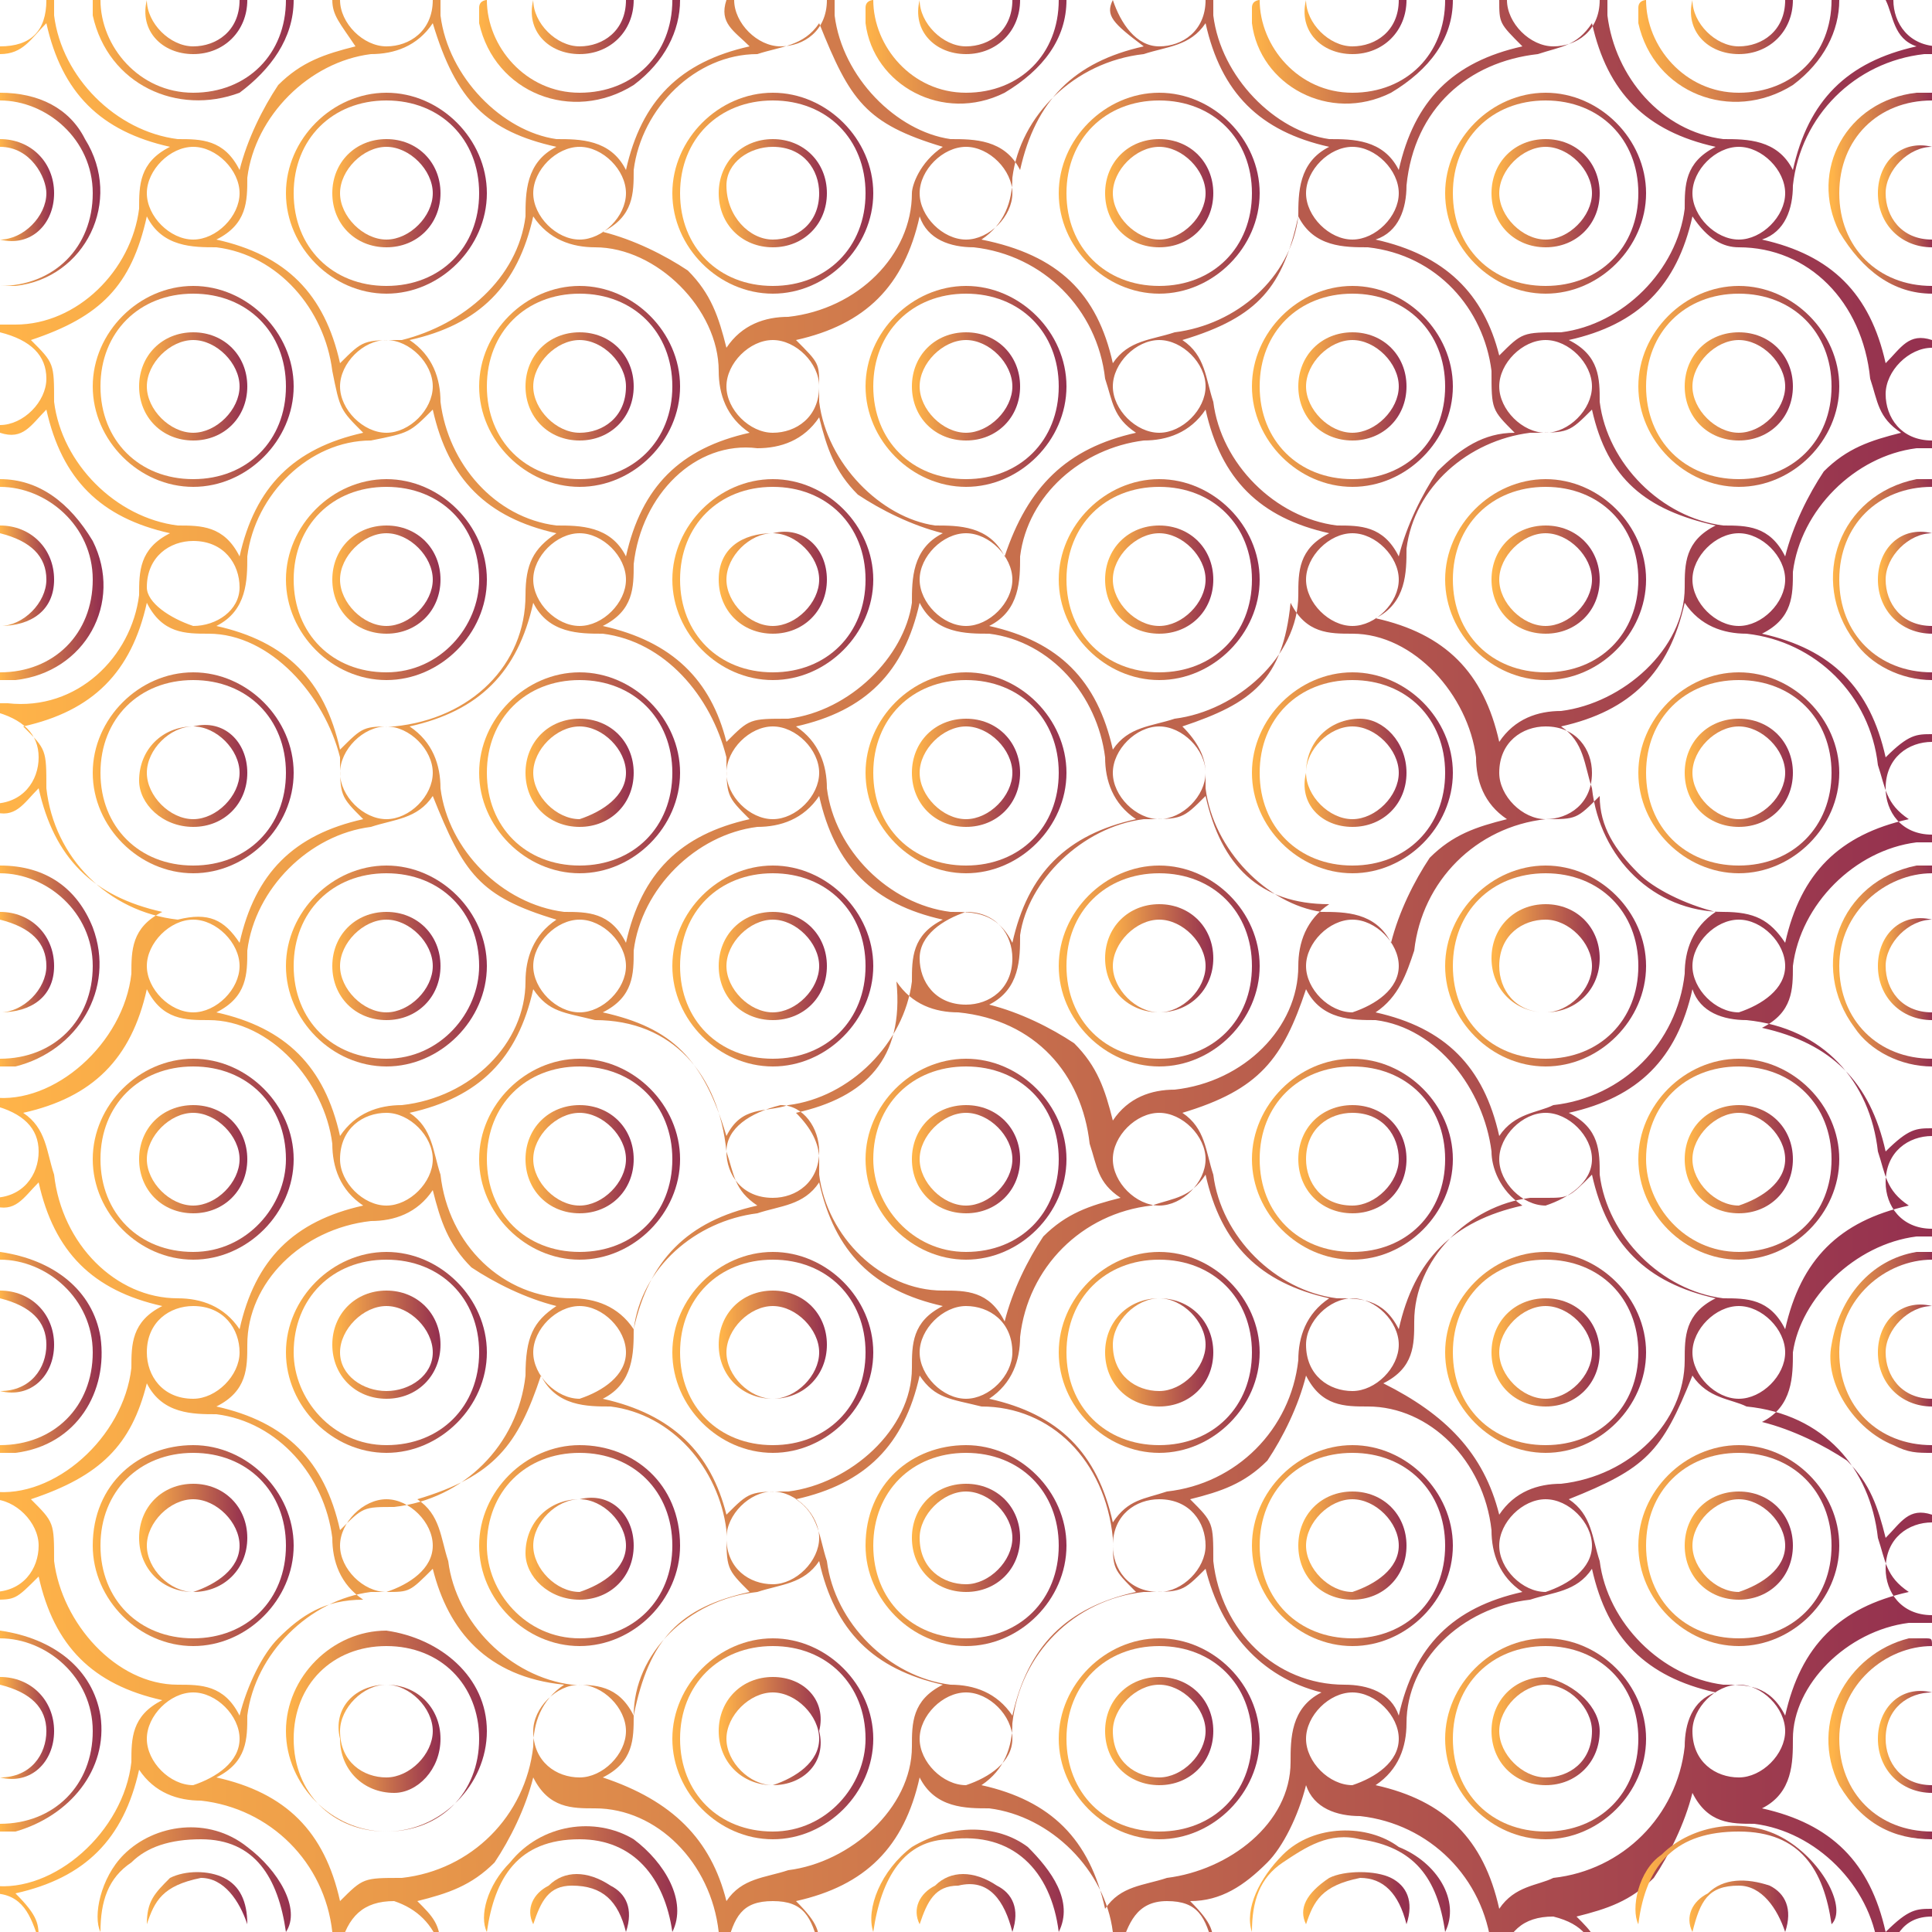 <?xml version="1.0" encoding="utf-8"?>
<!-- Generator: Adobe Illustrator 21.1.0, SVG Export Plug-In . SVG Version: 6.00 Build 0)  -->
<svg version="1.1" id="Layer_1" xmlns="http://www.w3.org/2000/svg" xmlns:xlink="http://www.w3.org/1999/xlink" x="0px" y="0px"
	 viewBox="0 0 25 25" style="enable-background:new 0 0 25 25;" xml:space="preserve">
<style type="text/css">
	.st0{fill:url(#SVGID_1_);}
	.st1{fill:url(#SVGID_2_);}
	.st2{fill:url(#SVGID_3_);}
	.st3{fill:url(#SVGID_4_);}
	.st4{fill:url(#SVGID_5_);}
	.st5{fill:url(#SVGID_6_);}
	.st6{fill:url(#SVGID_7_);}
	.st7{fill:url(#SVGID_8_);}
	.st8{fill:url(#SVGID_9_);}
	.st9{fill:url(#SVGID_10_);}
	.st10{fill:url(#SVGID_11_);}
	.st11{fill:url(#SVGID_12_);}
	.st12{fill:url(#SVGID_13_);}
	.st13{fill:url(#SVGID_14_);}
	.st14{fill:url(#SVGID_15_);}
	.st15{fill:url(#SVGID_16_);}
	.st16{fill:url(#SVGID_17_);}
	.st17{fill:url(#SVGID_18_);}
	.st18{fill:url(#SVGID_19_);}
	.st19{fill:url(#SVGID_20_);}
	.st20{fill:url(#SVGID_21_);}
	.st21{fill:url(#SVGID_22_);}
	.st22{fill:url(#SVGID_23_);}
	.st23{fill:url(#SVGID_24_);}
	.st24{fill:url(#SVGID_25_);}
	.st25{fill:url(#SVGID_26_);}
	.st26{fill:url(#SVGID_27_);}
	.st27{fill:url(#SVGID_28_);}
	.st28{fill:url(#SVGID_29_);}
	.st29{fill:url(#SVGID_30_);}
	.st30{fill:url(#SVGID_31_);}
	.st31{fill:url(#SVGID_32_);}
	.st32{fill:url(#SVGID_33_);}
	.st33{fill:url(#SVGID_34_);}
	.st34{fill:url(#SVGID_35_);}
	.st35{fill:url(#SVGID_36_);}
	.st36{fill:url(#SVGID_37_);}
	.st37{fill:url(#SVGID_38_);}
	.st38{fill:url(#SVGID_39_);}
	.st39{fill:url(#SVGID_40_);}
	.st40{fill:url(#SVGID_41_);}
	.st41{fill:url(#SVGID_42_);}
	.st42{fill:url(#SVGID_43_);}
	.st43{fill:url(#SVGID_44_);}
	.st44{fill:url(#SVGID_45_);}
	.st45{fill:url(#SVGID_46_);}
	.st46{fill:url(#SVGID_47_);}
	.st47{fill:url(#SVGID_48_);}
	.st48{fill:url(#SVGID_49_);}
	.st49{fill:url(#SVGID_50_);}
	.st50{fill:url(#SVGID_51_);}
	.st51{fill:url(#SVGID_52_);}
	.st52{fill:url(#SVGID_53_);}
	.st53{fill:url(#SVGID_54_);}
	.st54{fill:url(#SVGID_55_);}
	.st55{fill:url(#SVGID_56_);}
	.st56{fill:url(#SVGID_57_);}
	.st57{fill:url(#SVGID_58_);}
	.st58{fill:url(#SVGID_59_);}
	.st59{fill:url(#SVGID_60_);}
	.st60{fill:url(#SVGID_61_);}
	.st61{fill:url(#SVGID_62_);}
	.st62{fill:url(#SVGID_63_);}
	.st63{fill:url(#SVGID_64_);}
	.st64{fill:url(#SVGID_65_);}
	.st65{fill:url(#SVGID_66_);}
	.st66{fill:url(#SVGID_67_);}
	.st67{fill:url(#SVGID_68_);}
	.st68{fill:url(#SVGID_69_);}
	.st69{fill:url(#SVGID_70_);}
	.st70{fill:url(#SVGID_71_);}
	.st71{fill:url(#SVGID_72_);}
	.st72{fill:url(#SVGID_73_);}
	.st73{fill:url(#SVGID_74_);}
	.st74{fill:url(#SVGID_75_);}
	.st75{fill:url(#SVGID_76_);}
	.st76{fill:url(#SVGID_77_);}
	.st77{fill:url(#SVGID_78_);}
	.st78{fill:url(#SVGID_79_);}
	.st79{fill:url(#SVGID_80_);}
	.st80{fill:url(#SVGID_81_);}
	.st81{fill:url(#SVGID_82_);}
	.st82{fill:url(#SVGID_83_);}
	.st83{fill:url(#SVGID_84_);}
	.st84{fill:url(#SVGID_85_);}
	.st85{fill:url(#SVGID_86_);}
	.st86{fill:url(#SVGID_87_);}
	.st87{fill:url(#SVGID_88_);}
	.st88{fill:url(#SVGID_89_);}
	.st89{fill:url(#SVGID_90_);}
	.st90{fill:url(#SVGID_91_);}
	.st91{fill:url(#SVGID_92_);}
	.st92{fill:url(#SVGID_93_);}
	.st93{fill:url(#SVGID_94_);}
	.st94{fill:url(#SVGID_95_);}
	.st95{fill:url(#SVGID_96_);}
	.st96{fill:url(#SVGID_97_);}
	.st97{fill:url(#SVGID_98_);}
	.st98{fill:url(#SVGID_99_);}
	.st99{fill:url(#SVGID_100_);}
	.st100{fill:url(#SVGID_101_);}
	.st101{fill:url(#SVGID_102_);}
	.st102{fill:url(#SVGID_103_);}
	.st103{fill:url(#SVGID_104_);}
	.st104{fill:url(#SVGID_105_);}
	.st105{fill:url(#SVGID_106_);}
	.st106{fill:url(#SVGID_107_);}
	.st107{fill:url(#SVGID_108_);}
	.st108{fill:url(#SVGID_109_);}
	.st109{fill:url(#SVGID_110_);}
	.st110{fill:url(#SVGID_111_);}
	.st111{fill:url(#SVGID_112_);}
	.st112{fill:url(#SVGID_113_);}
	.st113{fill:url(#SVGID_114_);}
	.st114{fill:url(#SVGID_115_);}
	.st115{fill:url(#SVGID_116_);}
	.st116{fill:url(#SVGID_117_);}
	.st117{fill:url(#SVGID_118_);}
	.st118{fill:url(#SVGID_119_);}
	.st119{fill:url(#SVGID_120_);}
	.st120{fill:url(#SVGID_121_);}
</style>
<g>
	<linearGradient id="SVGID_1_" gradientUnits="userSpaceOnUse" x1="1.562546e-03" y1="12.499" x2="25.012" y2="12.499">
		<stop  offset="0" style="stop-color:#FFB449"/>
		<stop  offset="1" style="stop-color:#94304F"/>
	</linearGradient>
	<path class="st0" d="M14.4,0C14.4,0,14.4,0,14.4,0c0.1,0.3,0.3,0.6,0.6,0.6c0.3,0,0.6-0.2,0.6-0.6c0,0,0.1,0,0.1,0
		c0,0.1,0,0.2,0,0.2c0.1,0.8,0.8,1.5,1.5,1.6c0.3,0,0.7,0,0.9,0.4c0.2-0.9,0.7-1.4,1.6-1.6c-0.3-0.3-0.3-0.3-0.3-0.6
		c0,0,0.1,0,0.1,0c0,0.3,0.3,0.6,0.6,0.6c0.3,0,0.6-0.2,0.6-0.6c0,0,0.1,0,0.1,0c0,0.1,0,0.2,0,0.2c0.1,0.8,0.7,1.5,1.5,1.6
		c0.3,0,0.7,0,0.9,0.4c0.2-0.9,0.7-1.4,1.6-1.6c-0.3-0.1-0.3-0.4-0.4-0.6c0,0,0.1,0,0.1,0c0,0.3,0.2,0.6,0.6,0.6c0,0,0,0.1,0,0.1
		c-0.1,0-0.1,0-0.2,0c-0.9,0.1-1.6,0.8-1.7,1.7c0,0.3-0.1,0.6-0.4,0.7c0.9,0.2,1.4,0.7,1.6,1.6c0.2-0.2,0.3-0.4,0.6-0.3
		c0,0,0,0.1,0,0.1c-0.3,0-0.6,0.3-0.6,0.6c0,0.3,0.2,0.6,0.6,0.6c0,0,0,0.1,0,0.1c-0.1,0-0.2,0-0.2,0c-0.8,0.1-1.5,0.8-1.6,1.6
		c0,0.3,0,0.6-0.4,0.8c0.9,0.2,1.4,0.7,1.6,1.6c0.3-0.3,0.4-0.3,0.6-0.3c0,0,0,0.1,0,0.1c-0.3,0-0.6,0.2-0.6,0.6
		c0,0.3,0.2,0.6,0.6,0.6c0,0,0,0.1,0,0.1c-0.1,0-0.2,0-0.2,0c-0.8,0.1-1.5,0.8-1.6,1.6c0,0.3,0,0.6-0.4,0.8c0.9,0.2,1.4,0.7,1.6,1.6
		c0.3-0.3,0.4-0.3,0.6-0.3c0,0,0,0.1,0,0.1c-0.3,0-0.6,0.2-0.6,0.6c0,0.3,0.2,0.6,0.6,0.6c0,0,0,0.1,0,0.1c-0.1,0-0.2,0-0.2,0
		c-0.8,0.1-1.5,0.8-1.6,1.5c0,0.3,0,0.7-0.4,0.9c0.4,0.1,0.8,0.3,1.1,0.5c0.3,0.3,0.4,0.6,0.5,1c0.2-0.2,0.3-0.4,0.6-0.3
		c0,0,0,0.1,0,0.1c-0.3,0-0.6,0.2-0.6,0.6c0,0.3,0.2,0.6,0.6,0.6c0,0,0,0.1,0,0.1c-0.1,0-0.2,0-0.3,0c-0.8,0.1-1.5,0.8-1.5,1.5
		c0,0.3,0,0.7-0.4,0.9c0.9,0.2,1.4,0.7,1.6,1.6c0.3-0.3,0.4-0.3,0.6-0.3c0,0,0,0.1,0,0.1c-0.4,0-0.5,0.3-0.6,0.6
		c0-0.1,0-0.1-0.1-0.2c-0.1-0.8-0.8-1.5-1.6-1.6c-0.3,0-0.6,0-0.8-0.4c-0.1,0.4-0.3,0.8-0.5,1.1c-0.3,0.3-0.6,0.4-1,0.5
		c0.2,0.2,0.3,0.3,0.3,0.6c-0.1-0.3-0.2-0.5-0.6-0.6c-0.4,0-0.6,0.2-0.7,0.6c0-0.1,0-0.1-0.1-0.2c-0.1-0.9-0.8-1.6-1.7-1.7
		c-0.3,0-0.6-0.1-0.7-0.4c-0.1,0.4-0.3,0.8-0.5,1c-0.3,0.3-0.6,0.5-1,0.5c0.3,0.3,0.3,0.4,0.3,0.6c-0.1-0.4-0.2-0.6-0.6-0.6
		c-0.4,0-0.5,0.3-0.6,0.6c0-0.1,0-0.1-0.1-0.2c-0.1-0.8-0.8-1.5-1.6-1.6c-0.3,0-0.7,0-0.9-0.4c-0.2,0.9-0.7,1.4-1.6,1.6
		c0.3,0.3,0.3,0.4,0.3,0.6c-0.1-0.4-0.2-0.6-0.6-0.6c-0.4,0-0.5,0.2-0.6,0.6c0-0.1,0-0.1-0.1-0.2c-0.1-0.9-0.8-1.6-1.6-1.6
		c-0.3,0-0.6,0-0.8-0.4c-0.1,0.4-0.3,0.8-0.5,1.1c-0.3,0.3-0.6,0.4-1,0.5c0.2,0.2,0.3,0.3,0.3,0.6c-0.1-0.3-0.3-0.5-0.6-0.6
		c-0.4,0-0.6,0.2-0.7,0.6c0-0.1,0-0.1-0.1-0.2c-0.1-0.9-0.8-1.6-1.7-1.7c-0.3,0-0.6-0.1-0.8-0.4c-0.2,0.9-0.7,1.4-1.6,1.6
		c0.3,0.3,0.3,0.4,0.3,0.6c-0.1-0.3-0.2-0.6-0.6-0.6c0,0,0-0.1,0-0.1c0.8,0.1,1.7-0.7,1.8-1.6c0-0.3,0-0.6,0.4-0.8
		c-0.9-0.2-1.4-0.7-1.6-1.6c-0.3,0.3-0.3,0.3-0.6,0.3c0,0,0-0.1,0-0.1c0.4,0,0.6-0.3,0.6-0.6c0-0.3-0.3-0.6-0.6-0.6c0,0,0-0.1,0-0.1
		c0.8,0.1,1.7-0.7,1.8-1.6c0-0.3,0-0.6,0.4-0.8c-0.9-0.2-1.4-0.7-1.6-1.6c-0.2,0.2-0.3,0.4-0.6,0.3c0,0,0-0.1,0-0.1
		c0.4,0,0.6-0.3,0.6-0.6c0-0.3-0.2-0.5-0.6-0.6c0,0,0-0.1,0-0.1c0.8,0.1,1.7-0.7,1.8-1.6c0-0.3,0-0.6,0.4-0.8
		c-0.9-0.2-1.4-0.7-1.6-1.6c-0.2,0.2-0.3,0.4-0.6,0.3c0,0,0-0.1,0-0.1c0.4,0,0.6-0.3,0.6-0.6c0-0.3-0.2-0.5-0.6-0.6c0,0,0-0.1,0-0.1
		c0.1,0,0.2,0,0.2,0C1,9.2,1.7,8.5,1.8,7.7c0-0.3,0-0.6,0.4-0.8C1.3,6.7,0.8,6.2,0.6,5.3C0.4,5.5,0.3,5.7,0,5.6c0,0,0-0.1,0-0.1
		c0.3,0,0.6-0.3,0.6-0.6c0-0.3-0.2-0.5-0.6-0.6c0,0,0-0.1,0-0.1c0.1,0,0.2,0,0.2,0C1,4.2,1.7,3.5,1.8,2.7c0-0.3,0-0.6,0.4-0.8
		C1.3,1.7,0.8,1.2,0.6,0.3C0.4,0.5,0.3,0.7,0,0.7c0,0,0-0.1,0-0.1c0.4,0,0.6-0.2,0.6-0.6c0,0,0.1,0,0.1,0c0,0.1,0,0.2,0,0.2
		C0.8,1,1.5,1.7,2.3,1.8c0.3,0,0.6,0,0.8,0.4c0.1-0.4,0.3-0.8,0.5-1.1c0.3-0.3,0.6-0.4,1-0.5C4.4,0.3,4.3,0.2,4.3,0c0,0,0.1,0,0.1,0
		c0,0.3,0.3,0.6,0.6,0.6c0.3,0,0.6-0.2,0.6-0.6c0,0,0.1,0,0.1,0c0,0.1,0,0.2,0,0.2C5.8,1,6.5,1.7,7.2,1.8c0.3,0,0.7,0,0.9,0.4
		c0.2-0.9,0.7-1.4,1.6-1.6C9.5,0.4,9.3,0.3,9.4,0c0,0,0.1,0,0.1,0c0,0.3,0.3,0.6,0.6,0.6c0.3,0,0.6-0.2,0.6-0.6c0,0,0.1,0,0.1,0
		c0,0.1,0,0.2,0,0.2c0.1,0.8,0.8,1.5,1.5,1.6c0.3,0,0.7,0,0.9,0.4c0.2-0.9,0.7-1.4,1.6-1.6C14.4,0.3,14.3,0.2,14.4,0z M20.6,5.3
		c-0.3,0.3-0.3,0.3-0.8,0.3c-0.8,0.1-1.5,0.7-1.6,1.5c0,0.3,0,0.7-0.4,0.9c0.9,0.2,1.4,0.7,1.6,1.6c0.2-0.3,0.5-0.4,0.8-0.4
		c0.8-0.1,1.6-0.8,1.6-1.6c0-0.3,0-0.6,0.4-0.8C21.3,6.6,20.8,6.2,20.6,5.3z M19.7,20.6c-0.3-0.2-0.4-0.5-0.4-0.8
		c-0.1-0.9-0.8-1.6-1.6-1.6c-0.3,0-0.6,0-0.8-0.4c-0.1,0.4-0.3,0.8-0.5,1.1c-0.3,0.3-0.6,0.4-1,0.5c0.3,0.3,0.3,0.3,0.3,0.8
		c0.1,0.9,0.8,1.6,1.7,1.6c0.3,0,0.6,0.1,0.7,0.4C18.3,21.3,18.8,20.8,19.7,20.6z M15.6,5.3c-0.2,0.3-0.5,0.4-0.8,0.4
		c-0.8,0.1-1.5,0.7-1.6,1.5c0,0.3,0,0.7-0.4,0.9c0.9,0.2,1.4,0.7,1.6,1.6c0.2-0.3,0.5-0.3,0.8-0.4c0.8-0.1,1.6-0.8,1.6-1.6
		c0-0.3,0-0.6,0.4-0.8C16.3,6.7,15.8,6.2,15.6,5.3z M15.6,10.3c-0.3,0.3-0.3,0.3-0.8,0.3c-0.8,0.1-1.5,0.8-1.6,1.5
		c0,0.3,0,0.7-0.4,0.9c0.4,0.1,0.8,0.3,1.1,0.5c0.3,0.3,0.4,0.6,0.5,1c0.2-0.3,0.5-0.4,0.8-0.4c0.9-0.1,1.6-0.8,1.6-1.6
		c0-0.3,0.1-0.6,0.4-0.8C16.3,11.7,15.8,11.2,15.6,10.3z M5.6,20.3c-0.3,0.3-0.3,0.3-0.6,0.3c-0.1,0-0.2,0-0.2,0
		c-0.8,0.1-1.5,0.8-1.6,1.6c0,0.3,0,0.6-0.4,0.8c0.9,0.2,1.4,0.7,1.6,1.6c0.3-0.3,0.3-0.3,0.8-0.3c0.9-0.1,1.6-0.8,1.7-1.7
		c0-0.3,0.1-0.6,0.4-0.8C6.3,21.7,5.8,21.1,5.6,20.3z M21.9,2.8c-0.2,0.9-0.7,1.4-1.6,1.6c0.4,0.2,0.4,0.5,0.4,0.8
		c0.1,0.8,0.8,1.5,1.6,1.6c0.3,0,0.6,0,0.8,0.4c0.1-0.4,0.3-0.8,0.5-1.1c0.3-0.3,0.6-0.4,1-0.5c-0.3-0.2-0.3-0.4-0.4-0.7
		c-0.1-1-0.8-1.7-1.7-1.7C22.3,3.2,22.1,3.1,21.9,2.8z M9.4,19.6c0.3-0.3,0.3-0.3,0.8-0.3c0.8-0.1,1.6-0.8,1.6-1.6
		c0-0.3,0-0.6,0.4-0.8c-0.9-0.2-1.4-0.7-1.6-1.6c-0.2,0.3-0.5,0.3-0.8,0.4c-0.8,0.1-1.5,0.7-1.6,1.5c0,0.3,0,0.7-0.4,0.9
		C8.7,18.3,9.2,18.8,9.4,19.6z M19.7,15.6c-0.3-0.2-0.4-0.5-0.4-0.7c-0.1-0.8-0.7-1.6-1.5-1.7c-0.3,0-0.7,0-0.9-0.4
		c-0.3,0.9-0.6,1.3-1.6,1.6c0.3,0.2,0.3,0.5,0.4,0.8c0.1,0.8,0.8,1.5,1.6,1.6c0.3,0,0.6,0,0.8,0.4C18.3,16.3,18.8,15.8,19.7,15.6z
		 M14.4,4.7c0.2-0.3,0.5-0.3,0.8-0.4c0.8-0.1,1.5-0.7,1.6-1.5c0-0.3,0-0.7,0.4-0.9c-0.9-0.2-1.4-0.7-1.6-1.6
		c-0.2,0.3-0.5,0.3-0.8,0.4c-0.9,0.1-1.6,0.8-1.7,1.6c0,0.3-0.1,0.6-0.4,0.8C13.7,3.3,14.2,3.8,14.4,4.7z M20.3,14.4
		c0.4,0.2,0.4,0.5,0.4,0.8c0.1,0.8,0.8,1.5,1.6,1.6c0.3,0,0.6,0,0.8,0.4c0.2-0.9,0.7-1.4,1.6-1.6c-0.3-0.2-0.3-0.4-0.4-0.7
		c-0.1-0.9-0.7-1.6-1.7-1.7c-0.3,0-0.6-0.1-0.7-0.4C21.7,13.7,21.2,14.2,20.3,14.4z M23.1,12.2c0.2-0.9,0.7-1.4,1.6-1.6
		c-0.3-0.2-0.3-0.4-0.4-0.7c-0.1-0.9-0.8-1.6-1.7-1.7c-0.3,0-0.6-0.1-0.8-0.4c-0.2,0.9-0.7,1.4-1.6,1.6c0.3,0.2,0.3,0.5,0.4,0.8
		c0.1,0.9,0.8,1.6,1.7,1.6C22.7,11.8,22.9,11.9,23.1,12.2z M15.3,4.4c0.3,0.2,0.3,0.5,0.4,0.8c0.1,0.8,0.8,1.5,1.6,1.6
		c0.3,0,0.6,0,0.8,0.4c0.1-0.4,0.3-0.8,0.5-1.1c0.3-0.3,0.6-0.5,1-0.5c-0.3-0.3-0.3-0.3-0.3-0.8c-0.1-0.8-0.7-1.5-1.6-1.6
		c-0.3,0-0.7,0-0.9-0.4C16.6,3.7,16.3,4.1,15.3,4.4z M19.4,19.6c0.2-0.3,0.5-0.4,0.8-0.4c0.9-0.1,1.6-0.8,1.6-1.6
		c0-0.3,0-0.6,0.4-0.8c-0.9-0.2-1.4-0.7-1.6-1.6c-0.3,0.3-0.3,0.3-0.6,0.3c-0.1,0-0.2,0-0.2,0c-0.8,0.1-1.5,0.8-1.5,1.6
		c0,0.3,0,0.6-0.4,0.8C18.7,18.3,19.2,18.8,19.4,19.6z M7.2,16.9c-0.4-0.1-0.8-0.3-1.1-0.5c-0.3-0.3-0.4-0.6-0.5-1
		c-0.2,0.3-0.5,0.4-0.8,0.4c-0.9,0.1-1.6,0.8-1.6,1.6c0,0.3,0,0.6-0.4,0.8c0.9,0.2,1.4,0.7,1.6,1.6c0.3-0.3,0.3-0.3,0.7-0.3
		c0.9-0.1,1.6-0.8,1.7-1.7C6.8,17.3,6.9,17.1,7.2,16.9z M6.9,12.8c-0.2,0.9-0.7,1.4-1.6,1.6c0.3,0.2,0.3,0.5,0.4,0.8
		c0.1,0.9,0.8,1.6,1.7,1.6c0.3,0,0.6,0.1,0.8,0.4c0.2-0.9,0.7-1.4,1.6-1.6c-0.3-0.2-0.3-0.4-0.4-0.7c-0.1-1-0.7-1.7-1.7-1.7
		C7.3,13.1,7.1,13.1,6.9,12.8z M15.6,20.3c-0.3,0.3-0.3,0.3-0.8,0.3c-0.9,0.1-1.6,0.8-1.7,1.7c0,0.3-0.1,0.6-0.4,0.8
		c0.9,0.2,1.4,0.7,1.6,1.6c0.2-0.3,0.5-0.3,0.8-0.4c0.8-0.1,1.6-0.7,1.6-1.5c0-0.3,0-0.7,0.4-0.9C16.3,21.7,15.8,21.1,15.6,20.3z
		 M21.9,17.8c-0.4,1-0.6,1.2-1.6,1.6c0.3,0.2,0.3,0.5,0.4,0.8c0.1,0.8,0.8,1.5,1.6,1.6c0.3,0,0.6,0,0.8,0.4c0.2-0.9,0.7-1.4,1.6-1.6
		c-0.3-0.2-0.3-0.4-0.4-0.7c-0.1-0.9-0.7-1.6-1.7-1.7C22.4,18.1,22.1,18.1,21.9,17.8z M17.8,13.1c0.9,0.2,1.4,0.7,1.6,1.6
		c0.2-0.3,0.5-0.3,0.7-0.4c0.9-0.1,1.6-0.8,1.7-1.7c0-0.3,0.1-0.6,0.4-0.8c-0.4-0.1-0.8-0.3-1-0.5c-0.3-0.3-0.5-0.6-0.5-1
		c-0.3,0.3-0.3,0.3-0.7,0.3c-0.9,0.1-1.6,0.8-1.7,1.7C18.2,12.6,18.1,12.9,17.8,13.1z M4.7,15.6c-0.3-0.2-0.4-0.5-0.4-0.8
		c-0.1-0.8-0.8-1.6-1.6-1.6c-0.3,0-0.6,0-0.8-0.4c-0.2,0.9-0.7,1.4-1.6,1.6c0.3,0.2,0.3,0.5,0.4,0.8c0.1,0.9,0.8,1.6,1.6,1.6
		c0.3,0,0.6,0.1,0.8,0.4C3.3,16.3,3.8,15.8,4.7,15.6z M9.4,24.6c0.2-0.3,0.5-0.3,0.8-0.4c0.8-0.1,1.6-0.8,1.6-1.6
		c0-0.3,0-0.6,0.4-0.8c-0.9-0.2-1.4-0.7-1.6-1.6c-0.2,0.3-0.5,0.3-0.8,0.4c-0.9,0.1-1.6,0.8-1.6,1.6c0,0.3,0,0.6-0.4,0.8
		C8.7,23.3,9.2,23.8,9.4,24.6z M9.7,20.6c-0.3-0.3-0.3-0.3-0.3-0.8c-0.1-0.8-0.7-1.5-1.5-1.6c-0.3,0-0.7,0-0.9-0.4
		c-0.3,0.9-0.6,1.3-1.6,1.6c0.3,0.2,0.3,0.5,0.4,0.8c0.1,0.8,0.8,1.5,1.6,1.6c0.3,0,0.6,0,0.8,0.4C8.4,21.2,8.8,20.8,9.7,20.6z
		 M11.9,17.8c-0.2,0.9-0.7,1.4-1.6,1.6c0.3,0.2,0.3,0.5,0.4,0.8c0.1,0.8,0.8,1.5,1.6,1.6c0.3,0,0.6,0.1,0.8,0.4
		c0.2-0.9,0.7-1.4,1.6-1.6c-0.3-0.3-0.3-0.3-0.3-0.7c-0.1-1-0.8-1.7-1.7-1.7C12.3,18.1,12.1,18.1,11.9,17.8z M9.4,9.6
		c0.3-0.3,0.3-0.3,0.8-0.3c0.8-0.1,1.5-0.8,1.6-1.5c0-0.3,0-0.7,0.4-0.9c-0.4-0.1-0.8-0.3-1.1-0.5c-0.3-0.3-0.4-0.6-0.5-1
		c-0.2,0.3-0.5,0.4-0.8,0.4C9,5.7,8.3,6.4,8.2,7.3c0,0.3,0,0.6-0.4,0.8C8.7,8.3,9.2,8.8,9.4,9.6z M15.3,9.4c0.2,0.2,0.3,0.4,0.3,0.6
		c0,0.1,0,0.2,0,0.2c0.1,0.8,0.8,1.5,1.5,1.6c0.3,0,0.7,0,0.9,0.4c0.1-0.4,0.3-0.8,0.5-1.1c0.3-0.3,0.6-0.4,1-0.5
		c-0.3-0.2-0.4-0.5-0.4-0.8c-0.1-0.8-0.8-1.6-1.6-1.6c-0.3,0-0.6,0-0.8-0.4C16.6,8.8,16.2,9.1,15.3,9.4z M14.7,5.6
		c-0.3-0.2-0.3-0.4-0.4-0.7c-0.1-0.9-0.8-1.6-1.7-1.7c-0.3,0-0.6-0.1-0.7-0.4c-0.2,0.9-0.7,1.4-1.6,1.6c0.3,0.3,0.3,0.3,0.3,0.6
		c0,0.1,0,0.2,0,0.2c0.1,0.8,0.8,1.5,1.5,1.6c0.3,0,0.7,0,0.9,0.4C13.3,6.3,13.8,5.8,14.7,5.6z M0.4,19.4c0.3,0.3,0.3,0.3,0.3,0.8
		c0.1,0.8,0.8,1.6,1.6,1.6c0.3,0,0.6,0,0.8,0.4c0.1-0.4,0.3-0.8,0.5-1c0.3-0.3,0.6-0.5,1.1-0.5c-0.3-0.2-0.4-0.5-0.4-0.8
		c-0.1-0.8-0.7-1.5-1.5-1.6c-0.3,0-0.7,0-0.9-0.4C1.7,18.7,1.3,19.1,0.4,19.4z M12.8,18.1c0.9,0.2,1.4,0.7,1.6,1.6
		c0.2-0.3,0.4-0.3,0.7-0.4c0.9-0.1,1.6-0.8,1.7-1.7c0-0.3,0.1-0.6,0.4-0.8c-0.9-0.2-1.4-0.7-1.6-1.6c-0.2,0.3-0.4,0.3-0.7,0.4
		c-0.9,0.1-1.6,0.8-1.7,1.7C13.2,17.6,13.1,17.9,12.8,18.1z M7.2,6.9C6.3,6.7,5.8,6.2,5.6,5.3C5.3,5.6,5.3,5.6,4.8,5.7
		C4,5.7,3.3,6.4,3.2,7.2c0,0.3,0,0.7-0.4,0.9c0.9,0.2,1.4,0.7,1.6,1.6c0.3-0.3,0.3-0.3,0.7-0.3c1-0.1,1.7-0.8,1.7-1.7
		C6.8,7.3,6.9,7.1,7.2,6.9z M4.4,14.7c0.2-0.3,0.5-0.4,0.8-0.4c0.9-0.1,1.6-0.8,1.6-1.6c0-0.3,0.1-0.6,0.4-0.8
		c-1-0.3-1.2-0.6-1.6-1.6c-0.2,0.3-0.5,0.3-0.8,0.4c-0.8,0.1-1.5,0.8-1.6,1.6c0,0.3,0,0.6-0.4,0.8C3.7,13.3,4.2,13.8,4.4,14.7z
		 M5.6,0.3C5.4,0.6,5.1,0.7,4.8,0.7C4,0.8,3.3,1.5,3.2,2.3c0,0.3,0,0.6-0.4,0.8c0.9,0.2,1.4,0.7,1.6,1.6c0.3-0.3,0.3-0.3,0.8-0.3
		C6,4.2,6.7,3.6,6.8,2.8c0-0.3,0-0.7,0.4-0.9C6.3,1.7,5.9,1.3,5.6,0.3z M12.2,1.9c-1-0.3-1.2-0.6-1.6-1.6c-0.2,0.3-0.5,0.3-0.8,0.4
		C9,0.7,8.3,1.4,8.2,2.2c0,0.3,0,0.6-0.4,0.8c0.4,0.1,0.8,0.3,1.1,0.5c0.3,0.3,0.4,0.6,0.5,1c0.2-0.3,0.5-0.4,0.8-0.4
		c0.9-0.1,1.6-0.8,1.6-1.6C11.8,2.4,11.9,2.1,12.2,1.9z M19.4,4.6c0.3-0.3,0.3-0.3,0.8-0.3c0.8-0.1,1.5-0.8,1.6-1.6
		c0-0.3,0-0.6,0.4-0.8c-0.9-0.2-1.4-0.7-1.6-1.6c-0.2,0.3-0.4,0.3-0.7,0.4c-0.9,0.1-1.6,0.7-1.7,1.7c0,0.3-0.1,0.6-0.4,0.7
		C18.7,3.3,19.2,3.8,19.4,4.6z M22.2,21.9c-0.9-0.2-1.4-0.7-1.6-1.6c-0.2,0.3-0.5,0.3-0.8,0.4c-0.9,0.1-1.6,0.8-1.6,1.6
		c0,0.3-0.1,0.6-0.4,0.8c0.9,0.2,1.4,0.7,1.6,1.6c0.2-0.3,0.5-0.3,0.7-0.4c0.9-0.1,1.6-0.8,1.7-1.7C21.8,22.3,21.9,22,22.2,21.9z
		 M9.4,14.7c0.2-0.4,0.5-0.3,0.8-0.4c0.8-0.1,1.5-0.8,1.6-1.6c0-0.3,0-0.6,0.4-0.8c-0.9-0.2-1.4-0.7-1.6-1.6
		c-0.2,0.3-0.5,0.4-0.8,0.4c-0.8,0.1-1.5,0.8-1.6,1.6c0,0.3,0,0.6-0.4,0.8C8.7,13.3,9.1,13.7,9.4,14.7z M5.3,9.4
		c0.3,0.2,0.4,0.5,0.4,0.8c0.1,0.8,0.8,1.5,1.6,1.6c0.3,0,0.6,0,0.8,0.4c0.2-0.9,0.7-1.4,1.6-1.6c-0.3-0.3-0.3-0.3-0.3-0.8
		C9.2,9,8.6,8.3,7.8,8.2c-0.3,0-0.7,0-0.9-0.4C6.7,8.7,6.2,9.2,5.3,9.4z M10.3,14.4c0.2,0.2,0.3,0.4,0.3,0.6c0,0.1,0,0.2,0,0.2
		c0.1,0.8,0.8,1.5,1.6,1.5c0.3,0,0.6,0,0.8,0.4c0.1-0.4,0.3-0.8,0.5-1.1c0.3-0.3,0.6-0.4,1-0.5c-0.3-0.2-0.3-0.4-0.4-0.7
		c-0.1-0.9-0.7-1.6-1.7-1.7c-0.3,0-0.6-0.1-0.8-0.4C11.7,13.7,11.2,14.2,10.3,14.4z M14.7,10.6c-0.3-0.2-0.4-0.5-0.4-0.8
		c-0.1-0.8-0.7-1.5-1.5-1.6c-0.3,0-0.7,0-0.9-0.4c-0.2,0.9-0.7,1.4-1.6,1.6c0.3,0.2,0.4,0.5,0.4,0.8c0.1,0.8,0.8,1.5,1.6,1.6
		c0.3,0,0.6,0,0.8,0.4C13.3,11.3,13.8,10.8,14.7,10.6z M6.9,2.8C6.7,3.7,6.2,4.2,5.3,4.4c0.3,0.2,0.4,0.5,0.4,0.8
		C5.8,6,6.4,6.7,7.2,6.8c0.3,0,0.7,0,0.9,0.4c0.2-0.9,0.7-1.4,1.6-1.6C9.4,5.4,9.3,5.1,9.3,4.8C9.3,4,8.5,3.2,7.7,3.2
		C7.4,3.2,7.1,3.1,6.9,2.8z M3.1,12.2c0.2-0.9,0.7-1.4,1.6-1.6c-0.3-0.3-0.3-0.3-0.3-0.8C4.2,9,3.5,8.2,2.7,8.2
		c-0.3,0-0.6,0-0.8-0.4C1.7,8.7,1.2,9.2,0.3,9.4c0.3,0.3,0.3,0.3,0.3,0.8c0.1,0.9,0.8,1.6,1.7,1.7C2.7,11.8,2.9,11.9,3.1,12.2z
		 M4.7,5.6C4.4,5.3,4.4,5.3,4.3,4.8C4.2,4,3.6,3.3,2.8,3.2c-0.3,0-0.7,0-0.9-0.4C1.7,3.7,1.3,4.1,0.4,4.4c0.3,0.3,0.3,0.3,0.3,0.8
		C0.8,6,1.5,6.7,2.3,6.8c0.3,0,0.6,0,0.8,0.4C3.3,6.3,3.8,5.8,4.7,5.6z M10,10.6c0.3,0,0.6-0.3,0.6-0.6c0-0.3-0.3-0.6-0.6-0.6
		c-0.3,0-0.6,0.3-0.6,0.6C9.4,10.3,9.7,10.6,10,10.6z M17.5,8.1c0.3,0,0.6-0.3,0.6-0.6c0-0.3-0.3-0.6-0.6-0.6
		c-0.3,0-0.6,0.3-0.6,0.6C16.9,7.8,17.2,8.1,17.5,8.1z M2.5,13.1c0.3,0,0.6-0.3,0.6-0.6c0-0.3-0.3-0.6-0.6-0.6
		c-0.3,0-0.6,0.3-0.6,0.6C1.9,12.8,2.2,13.1,2.5,13.1z M8.1,12.5c0-0.3-0.3-0.6-0.6-0.6c-0.3,0-0.6,0.3-0.6,0.6
		c0,0.3,0.3,0.6,0.6,0.6C7.8,13.1,8.1,12.8,8.1,12.5z M11.9,12.4c0,0.3,0.2,0.6,0.6,0.6c0.3,0,0.6-0.2,0.6-0.6
		c0-0.3-0.2-0.6-0.6-0.6C12.2,11.9,11.9,12.1,11.9,12.4z M18.1,12.5c0-0.3-0.3-0.6-0.6-0.6c-0.3,0-0.6,0.3-0.6,0.6
		c0,0.3,0.3,0.6,0.6,0.6C17.8,13,18.1,12.8,18.1,12.5z M23.1,12.5c0-0.3-0.3-0.6-0.6-0.6c-0.3,0-0.6,0.3-0.6,0.6
		c0,0.3,0.3,0.6,0.6,0.6C22.8,13,23.1,12.8,23.1,12.5z M5,14.4c-0.3,0-0.6,0.2-0.6,0.6c0,0.3,0.3,0.6,0.6,0.6c0.3,0,0.6-0.3,0.6-0.6
		C5.6,14.7,5.3,14.4,5,14.4z M9.4,14.9c0,0.3,0.2,0.6,0.6,0.6c0.3,0,0.6-0.2,0.6-0.6c0-0.3-0.2-0.6-0.5-0.6
		C9.7,14.4,9.4,14.6,9.4,14.9z M15,14.4c-0.3,0-0.6,0.3-0.6,0.6c0,0.3,0.3,0.6,0.6,0.6c0.3,0,0.6-0.3,0.6-0.6
		C15.6,14.7,15.3,14.4,15,14.4z M3.1,17.5c0-0.3-0.2-0.6-0.6-0.6c-0.3,0-0.6,0.2-0.6,0.6c0,0.3,0.2,0.6,0.6,0.6
		C2.8,18.1,3.1,17.8,3.1,17.5z M8.1,17.5c0-0.3-0.3-0.6-0.6-0.6c-0.3,0-0.6,0.3-0.6,0.6c0,0.3,0.3,0.6,0.6,0.6
		C7.8,18,8.1,17.8,8.1,17.5z M12.5,16.9c-0.3,0-0.6,0.3-0.6,0.6c0,0.3,0.3,0.6,0.6,0.6c0.3,0,0.6-0.3,0.6-0.6
		C13.1,17.1,12.8,16.9,12.5,16.9z M22.5,16.9c-0.3,0-0.6,0.3-0.6,0.6c0,0.3,0.3,0.6,0.6,0.6c0.3,0,0.6-0.3,0.6-0.6
		C23.1,17.2,22.8,16.9,22.5,16.9z M20.6,20c0-0.3-0.3-0.6-0.6-0.6c-0.3,0-0.6,0.3-0.6,0.6c0,0.3,0.3,0.6,0.6,0.6
		C20.3,20.5,20.6,20.3,20.6,20z M7.5,23c0.3,0,0.6-0.3,0.6-0.6c0-0.3-0.3-0.6-0.6-0.6c-0.3,0-0.6,0.3-0.6,0.6
		C6.9,22.8,7.2,23,7.5,23z M2.5,1.9c-0.3,0-0.6,0.3-0.6,0.6c0,0.3,0.3,0.6,0.6,0.6c0.3,0,0.6-0.3,0.6-0.6C3.1,2.2,2.8,1.9,2.5,1.9z
		 M8.1,2.5c0-0.3-0.3-0.6-0.6-0.6c-0.3,0-0.6,0.3-0.6,0.6c0,0.3,0.3,0.6,0.6,0.6C7.8,3.1,8.1,2.8,8.1,2.5z M13.1,2.5
		c0-0.3-0.3-0.6-0.6-0.6c-0.3,0-0.6,0.3-0.6,0.6c0,0.3,0.3,0.6,0.6,0.6C12.8,3.1,13.1,2.8,13.1,2.5z M18.1,2.5
		c0-0.3-0.3-0.6-0.6-0.6c-0.3,0-0.6,0.3-0.6,0.6c0,0.3,0.3,0.6,0.6,0.6C17.8,3.1,18.1,2.8,18.1,2.5z M22.5,3.1
		c0.3,0,0.6-0.3,0.6-0.6c0-0.3-0.3-0.6-0.6-0.6c-0.3,0-0.6,0.3-0.6,0.6C21.9,2.8,22.2,3.1,22.5,3.1z M5,5.6c0.3,0,0.6-0.3,0.6-0.6
		c0-0.3-0.3-0.6-0.6-0.6C4.7,4.4,4.4,4.7,4.4,5C4.4,5.3,4.7,5.6,5,5.6z M10,5.6c0.3,0,0.6-0.2,0.6-0.6c0-0.3-0.3-0.6-0.6-0.6
		C9.7,4.4,9.4,4.7,9.4,5C9.4,5.3,9.7,5.6,10,5.6z M15.6,5c0-0.3-0.3-0.6-0.6-0.6c-0.3,0-0.6,0.3-0.6,0.6c0,0.3,0.3,0.6,0.6,0.6
		C15.3,5.6,15.6,5.3,15.6,5z M20.6,5c0-0.3-0.3-0.6-0.6-0.6c-0.3,0-0.6,0.3-0.6,0.6c0,0.3,0.3,0.6,0.6,0.6C20.3,5.6,20.6,5.3,20.6,5
		z M2.5,8.1c0.3,0,0.6-0.2,0.6-0.5c0-0.3-0.2-0.6-0.6-0.6c-0.3,0-0.6,0.2-0.6,0.6C1.9,7.8,2.2,8,2.5,8.1z M8.1,7.5
		c0-0.3-0.3-0.6-0.6-0.6c-0.3,0-0.6,0.3-0.6,0.6c0,0.3,0.3,0.6,0.6,0.6C7.8,8.1,8.1,7.8,8.1,7.5z M13.1,7.5c0-0.3-0.3-0.6-0.6-0.6
		c-0.3,0-0.6,0.3-0.6,0.6c0,0.3,0.3,0.6,0.6,0.6C12.8,8.1,13.1,7.8,13.1,7.5z M5.6,10c0-0.3-0.3-0.6-0.6-0.6c-0.3,0-0.6,0.3-0.6,0.6
		c0,0.3,0.3,0.6,0.6,0.6C5.3,10.6,5.6,10.3,5.6,10z M5.6,20c0-0.3-0.3-0.6-0.6-0.6c-0.3,0-0.6,0.3-0.6,0.6c0,0.3,0.3,0.6,0.6,0.6
		C5.3,20.5,5.6,20.3,5.6,20z M13.1,22.5c0-0.3-0.3-0.6-0.6-0.6c-0.3,0-0.6,0.3-0.6,0.6c0,0.3,0.3,0.6,0.6,0.6
		C12.8,23,13.1,22.8,13.1,22.5z M15.6,20c0-0.3-0.2-0.6-0.6-0.6c-0.3,0-0.6,0.2-0.6,0.6c0,0.3,0.2,0.6,0.6,0.6
		C15.3,20.6,15.6,20.3,15.6,20z M3.1,22.5c0-0.3-0.3-0.6-0.6-0.6c-0.3,0-0.6,0.3-0.6,0.6c0,0.3,0.3,0.6,0.6,0.6
		C2.8,23,3.1,22.8,3.1,22.5z M15.6,10c0-0.3-0.3-0.6-0.6-0.6c-0.3,0-0.6,0.3-0.6,0.6c0,0.3,0.3,0.6,0.6,0.6
		C15.3,10.6,15.6,10.3,15.6,10z M10,20.5c0.3,0,0.6-0.3,0.6-0.6c0-0.3-0.3-0.6-0.6-0.6c-0.3,0-0.6,0.3-0.6,0.6
		C9.4,20.3,9.7,20.5,10,20.5z M22.5,8.1c0.3,0,0.6-0.3,0.6-0.6c0-0.3-0.3-0.6-0.6-0.6c-0.3,0-0.6,0.3-0.6,0.6
		C21.9,7.8,22.2,8.1,22.5,8.1z M17.5,18c0.3,0,0.6-0.3,0.6-0.6c0-0.3-0.3-0.6-0.6-0.6c-0.3,0-0.6,0.3-0.6,0.6
		C16.9,17.8,17.2,18,17.5,18z M20.6,15c0-0.3-0.3-0.6-0.6-0.6c-0.3,0-0.6,0.3-0.6,0.6c0,0.3,0.3,0.6,0.6,0.6
		C20.3,15.5,20.6,15.3,20.6,15z M18.1,22.5c0-0.3-0.3-0.6-0.6-0.6c-0.3,0-0.6,0.3-0.6,0.6c0,0.3,0.3,0.6,0.6,0.6
		C17.8,23,18.1,22.8,18.1,22.5z M20,10.6c0.3,0,0.6-0.2,0.6-0.6c0-0.3-0.2-0.6-0.6-0.6c-0.3,0-0.6,0.2-0.6,0.6
		C19.4,10.3,19.7,10.6,20,10.6z M22.5,23c0.3,0,0.6-0.3,0.6-0.6c0-0.3-0.3-0.6-0.6-0.6c-0.3,0-0.6,0.3-0.6,0.6
		C21.9,22.8,22.2,23,22.5,23z"/>
	<linearGradient id="SVGID_2_" gradientUnits="userSpaceOnUse" x1="1.194" y1="0.646" x2="3.811" y2="0.646">
		<stop  offset="0" style="stop-color:#FFB449"/>
		<stop  offset="1" style="stop-color:#94304F"/>
	</linearGradient>
	<path class="st1" d="M1.3,0c0,0.6,0.5,1.2,1.2,1.2c0.7,0,1.2-0.5,1.2-1.2c0,0,0.1,0,0.1,0c0,0.5-0.3,0.9-0.7,1.2
		C2.3,1.5,1.4,1.1,1.2,0.2c0-0.1,0-0.2,0-0.2C1.2,0,1.3,0,1.3,0z"/>
	<linearGradient id="SVGID_3_" gradientUnits="userSpaceOnUse" x1="1.562546e-03" y1="2.494" x2="1.299" y2="2.494">
		<stop  offset="0" style="stop-color:#FFB449"/>
		<stop  offset="1" style="stop-color:#94304F"/>
	</linearGradient>
	<path class="st2" d="M0,3.7c0.7,0,1.2-0.5,1.2-1.2c0-0.7-0.6-1.2-1.2-1.2c0,0,0-0.1,0-0.1c0.5,0,0.9,0.2,1.1,0.6
		c0.5,0.8,0,1.8-0.9,1.9c-0.1,0-0.2,0-0.2,0C0,3.8,0,3.7,0,3.7z"/>
	<linearGradient id="SVGID_4_" gradientUnits="userSpaceOnUse" x1="6.196" y1="0.646" x2="8.813" y2="0.646">
		<stop  offset="0" style="stop-color:#FFB449"/>
		<stop  offset="1" style="stop-color:#94304F"/>
	</linearGradient>
	<path class="st3" d="M6.3,0c0,0.6,0.5,1.2,1.2,1.2c0.7,0,1.2-0.5,1.2-1.2c0,0,0.1,0,0.1,0c0,0.4-0.2,0.8-0.6,1.1
		c-0.8,0.5-1.8,0.1-2-0.8c0-0.1,0-0.2,0-0.2C6.2,0,6.3,0,6.3,0z"/>
	<linearGradient id="SVGID_5_" gradientUnits="userSpaceOnUse" x1="1.562546e-03" y1="17.468" x2="1.294" y2="17.468">
		<stop  offset="0" style="stop-color:#FFB449"/>
		<stop  offset="1" style="stop-color:#94304F"/>
	</linearGradient>
	<path class="st4" d="M0,18.7c0.7,0,1.2-0.5,1.2-1.2c0-0.7-0.6-1.2-1.2-1.2c0,0,0-0.1,0-0.1c0.7,0.1,1.2,0.5,1.3,1.1
		c0.1,0.7-0.3,1.4-1.1,1.5c-0.1,0-0.1,0-0.2,0C0,18.7,0,18.7,0,18.7z"/>
	<linearGradient id="SVGID_6_" gradientUnits="userSpaceOnUse" x1="16.201" y1="0.646" x2="18.817" y2="0.646">
		<stop  offset="0" style="stop-color:#FFB449"/>
		<stop  offset="1" style="stop-color:#94304F"/>
	</linearGradient>
	<path class="st5" d="M16.3,0c0,0.6,0.5,1.2,1.2,1.2c0.7,0,1.2-0.5,1.2-1.2c0,0,0.1,0,0.1,0c0,0.5-0.3,0.9-0.8,1.2
		c-0.8,0.4-1.7-0.1-1.8-0.9c0-0.1,0-0.2,0-0.2C16.2,0,16.3,0,16.3,0z"/>
	<linearGradient id="SVGID_7_" gradientUnits="userSpaceOnUse" x1="23.711" y1="2.494" x2="25.012" y2="2.494">
		<stop  offset="0" style="stop-color:#FFB449"/>
		<stop  offset="1" style="stop-color:#94304F"/>
	</linearGradient>
	<path class="st6" d="M25,1.3c-0.7,0-1.2,0.5-1.2,1.2c0,0.7,0.5,1.2,1.2,1.2c0,0,0,0.1,0,0.1c-0.5,0-0.9-0.3-1.2-0.8
		c-0.4-0.8,0.1-1.7,1-1.8c0.1,0,0.1,0,0.2,0C25,1.2,25,1.3,25,1.3z"/>
	<linearGradient id="SVGID_8_" gradientUnits="userSpaceOnUse" x1="1.562546e-03" y1="7.485" x2="1.3" y2="7.485">
		<stop  offset="0" style="stop-color:#FFB449"/>
		<stop  offset="1" style="stop-color:#94304F"/>
	</linearGradient>
	<path class="st7" d="M0,8.7c0.7,0,1.2-0.5,1.2-1.2c0-0.7-0.6-1.2-1.2-1.2c0,0,0-0.1,0-0.1c0.5,0,0.9,0.3,1.2,0.8
		c0.4,0.8-0.1,1.7-1,1.8c-0.1,0-0.1,0-0.2,0C0,8.8,0,8.7,0,8.7z"/>
	<linearGradient id="SVGID_9_" gradientUnits="userSpaceOnUse" x1="23.713" y1="12.476" x2="25.012" y2="12.476">
		<stop  offset="0" style="stop-color:#FFB449"/>
		<stop  offset="1" style="stop-color:#94304F"/>
	</linearGradient>
	<path class="st8" d="M25,11.3c-0.6,0-1.2,0.5-1.2,1.2c0,0.7,0.5,1.2,1.2,1.2c0,0,0,0.1,0,0.1c-0.4,0-0.8-0.2-1-0.5
		c-0.6-0.8-0.2-1.9,0.8-2.1c0.1,0,0.2,0,0.2,0C25,11.2,25,11.2,25,11.3z"/>
	<linearGradient id="SVGID_10_" gradientUnits="userSpaceOnUse" x1="11.198" y1="0.646" x2="13.815" y2="0.646">
		<stop  offset="0" style="stop-color:#FFB449"/>
		<stop  offset="1" style="stop-color:#94304F"/>
	</linearGradient>
	<path class="st9" d="M11.3,0c0,0.6,0.5,1.2,1.2,1.2c0.7,0,1.2-0.5,1.2-1.2c0,0,0.1,0,0.1,0c0,0.5-0.3,0.9-0.8,1.2
		c-0.8,0.4-1.7-0.1-1.8-0.9c0-0.1,0-0.2,0-0.2C11.2,0,11.3,0,11.3,0z"/>
	<linearGradient id="SVGID_11_" gradientUnits="userSpaceOnUse" x1="21.203" y1="0.646" x2="23.819" y2="0.646">
		<stop  offset="0" style="stop-color:#FFB449"/>
		<stop  offset="1" style="stop-color:#94304F"/>
	</linearGradient>
	<path class="st10" d="M21.3,0c0,0.6,0.5,1.2,1.2,1.2c0.7,0,1.2-0.5,1.2-1.2c0,0,0.1,0,0.1,0c0,0.4-0.2,0.8-0.6,1.1
		c-0.8,0.5-1.8,0.1-2-0.8c0-0.1,0-0.2,0-0.2C21.2,0,21.3,0,21.3,0z"/>
	<linearGradient id="SVGID_12_" gradientUnits="userSpaceOnUse" x1="23.712" y1="7.485" x2="25.012" y2="7.485">
		<stop  offset="0" style="stop-color:#FFB449"/>
		<stop  offset="1" style="stop-color:#94304F"/>
	</linearGradient>
	<path class="st11" d="M25,6.3c-0.7,0-1.2,0.5-1.2,1.2c0,0.7,0.5,1.2,1.2,1.2c0,0,0,0.1,0,0.1c-0.4,0-0.8-0.2-1-0.5
		c-0.6-0.8-0.2-1.9,0.8-2.1c0.1,0,0.2,0,0.2,0C25,6.2,25,6.3,25,6.3z"/>
	<linearGradient id="SVGID_13_" gradientUnits="userSpaceOnUse" x1="1.562500e-03" y1="12.476" x2="1.299" y2="12.476">
		<stop  offset="0" style="stop-color:#FFB449"/>
		<stop  offset="1" style="stop-color:#94304F"/>
	</linearGradient>
	<path class="st12" d="M0,13.7c0.7,0,1.2-0.5,1.2-1.2c0-0.7-0.6-1.2-1.2-1.2c0,0,0-0.1,0-0.1c0.6,0,1,0.3,1.2,0.8
		c0.3,0.8-0.2,1.6-1,1.8c-0.1,0-0.1,0-0.2,0C0,13.7,0,13.7,0,13.7z"/>
	<linearGradient id="SVGID_14_" gradientUnits="userSpaceOnUse" x1="23.712" y1="22.459" x2="25.012" y2="22.459">
		<stop  offset="0" style="stop-color:#FFB449"/>
		<stop  offset="1" style="stop-color:#94304F"/>
	</linearGradient>
	<path class="st13" d="M25,21.3c-0.6,0-1.2,0.5-1.2,1.2c0,0.7,0.5,1.2,1.2,1.2c0,0,0,0.1,0,0.1c-0.5,0-0.9-0.2-1.2-0.7
		c-0.4-0.8,0.1-1.7,0.9-1.9c0.1,0,0.2,0,0.2,0C25,21.2,25,21.2,25,21.3z"/>
	<linearGradient id="SVGID_15_" gradientUnits="userSpaceOnUse" x1="23.71" y1="17.468" x2="25.012" y2="17.468">
		<stop  offset="0" style="stop-color:#FFB449"/>
		<stop  offset="1" style="stop-color:#94304F"/>
	</linearGradient>
	<path class="st14" d="M25,16.3c-0.6,0-1.2,0.5-1.2,1.2c0,0.7,0.5,1.2,1.2,1.2c0,0,0,0.1,0,0.1c-0.2,0-0.3,0-0.5-0.1
		c-0.5-0.2-0.9-0.8-0.8-1.3c0.1-0.6,0.5-1.1,1.1-1.2c0.1,0,0.2,0,0.2,0C25,16.2,25,16.2,25,16.3z"/>
	<linearGradient id="SVGID_16_" gradientUnits="userSpaceOnUse" x1="1.562546e-03" y1="22.459" x2="1.297" y2="22.459">
		<stop  offset="0" style="stop-color:#FFB449"/>
		<stop  offset="1" style="stop-color:#94304F"/>
	</linearGradient>
	<path class="st15" d="M0,23.6c0.7,0,1.2-0.5,1.2-1.2c0-0.7-0.6-1.2-1.2-1.2c0,0,0-0.1,0-0.1c0.7,0.1,1.2,0.5,1.3,1.1
		c0.1,0.7-0.4,1.3-1.1,1.5c-0.1,0-0.2,0-0.2,0C0,23.7,0,23.7,0,23.6z"/>
	<linearGradient id="SVGID_17_" gradientUnits="userSpaceOnUse" x1="24.34" y1="7.485" x2="25.012" y2="7.485">
		<stop  offset="0" style="stop-color:#FFB449"/>
		<stop  offset="1" style="stop-color:#94304F"/>
	</linearGradient>
	<path class="st16" d="M25,6.9c-0.3,0-0.6,0.3-0.6,0.6c0,0.3,0.2,0.6,0.6,0.6c0,0,0,0.1,0,0.1c-0.4,0-0.7-0.3-0.7-0.7
		C24.3,7.1,24.6,6.8,25,6.9C25,6.9,25,6.9,25,6.9z"/>
	<linearGradient id="SVGID_18_" gradientUnits="userSpaceOnUse" x1="24.34" y1="22.458" x2="25.012" y2="22.458">
		<stop  offset="0" style="stop-color:#FFB449"/>
		<stop  offset="1" style="stop-color:#94304F"/>
	</linearGradient>
	<path class="st17" d="M25,21.9c-0.3,0-0.6,0.2-0.6,0.6c0,0.3,0.2,0.6,0.6,0.6c0,0,0,0.1,0,0.1c-0.4,0-0.7-0.3-0.7-0.7
		C24.3,22.1,24.6,21.8,25,21.9C25,21.8,25,21.9,25,21.9z"/>
	<linearGradient id="SVGID_19_" gradientUnits="userSpaceOnUse" x1="1.562546e-03" y1="12.476" x2="0.668" y2="12.476">
		<stop  offset="0" style="stop-color:#FFB449"/>
		<stop  offset="1" style="stop-color:#94304F"/>
	</linearGradient>
	<path class="st18" d="M0,13.1c0.3,0,0.6-0.3,0.6-0.6c0-0.3-0.2-0.5-0.6-0.6c0,0,0-0.1,0-0.1c0.4,0,0.7,0.3,0.7,0.7
		C0.7,12.9,0.4,13.1,0,13.1C0,13.1,0,13.1,0,13.1z"/>
	<linearGradient id="SVGID_20_" gradientUnits="userSpaceOnUse" x1="6.85" y1="0.332" x2="8.159" y2="0.332">
		<stop  offset="0" style="stop-color:#FFB449"/>
		<stop  offset="1" style="stop-color:#94304F"/>
	</linearGradient>
	<path class="st19" d="M6.9,0c0,0.3,0.3,0.6,0.6,0.6c0.3,0,0.6-0.2,0.6-0.6c0,0,0.1,0,0.1,0c0,0.4-0.3,0.7-0.7,0.7
		C7.1,0.7,6.8,0.4,6.9,0C6.9,0,6.9,0,6.9,0z"/>
	<linearGradient id="SVGID_21_" gradientUnits="userSpaceOnUse" x1="1.562546e-03" y1="2.494" x2="0.668" y2="2.494">
		<stop  offset="0" style="stop-color:#FFB449"/>
		<stop  offset="1" style="stop-color:#94304F"/>
	</linearGradient>
	<path class="st20" d="M0,3.1c0.3,0,0.6-0.3,0.6-0.6c0-0.2-0.2-0.6-0.6-0.6c0,0,0-0.1,0-0.1c0.4,0,0.7,0.3,0.7,0.7
		C0.7,2.9,0.4,3.2,0,3.1C0,3.1,0,3.1,0,3.1z"/>
	<linearGradient id="SVGID_22_" gradientUnits="userSpaceOnUse" x1="1.848" y1="0.331" x2="3.157" y2="0.331">
		<stop  offset="0" style="stop-color:#FFB449"/>
		<stop  offset="1" style="stop-color:#94304F"/>
	</linearGradient>
	<path class="st21" d="M1.9,0c0,0.3,0.3,0.6,0.6,0.6c0.3,0,0.6-0.2,0.6-0.6c0,0,0.1,0,0.1,0c0,0.4-0.3,0.7-0.7,0.7
		C2.1,0.7,1.8,0.4,1.9,0C1.9,0,1.9,0,1.9,0z"/>
	<linearGradient id="SVGID_23_" gradientUnits="userSpaceOnUse" x1="24.342" y1="2.494" x2="25.012" y2="2.494">
		<stop  offset="0" style="stop-color:#FFB449"/>
		<stop  offset="1" style="stop-color:#94304F"/>
	</linearGradient>
	<path class="st22" d="M25,1.9c-0.3,0-0.6,0.3-0.6,0.6c0,0.3,0.2,0.6,0.6,0.6c0,0,0,0.1,0,0.1c-0.4,0-0.7-0.3-0.7-0.7
		C24.3,2.1,24.6,1.8,25,1.9C25,1.9,25,1.9,25,1.9z"/>
	<linearGradient id="SVGID_24_" gradientUnits="userSpaceOnUse" x1="21.856" y1="0.332" x2="23.165" y2="0.332">
		<stop  offset="0" style="stop-color:#FFB449"/>
		<stop  offset="1" style="stop-color:#94304F"/>
	</linearGradient>
	<path class="st23" d="M21.9,0c0,0.3,0.3,0.6,0.6,0.6c0.3,0,0.6-0.2,0.6-0.6c0,0,0.1,0,0.1,0c0,0.4-0.3,0.7-0.7,0.7
		C22.1,0.7,21.8,0.4,21.9,0C21.9,0,21.9,0,21.9,0z"/>
	<linearGradient id="SVGID_25_" gradientUnits="userSpaceOnUse" x1="16.854" y1="0.331" x2="18.163" y2="0.331">
		<stop  offset="0" style="stop-color:#FFB449"/>
		<stop  offset="1" style="stop-color:#94304F"/>
	</linearGradient>
	<path class="st24" d="M16.9,0c0,0.3,0.3,0.6,0.6,0.6c0.3,0,0.6-0.2,0.6-0.6c0,0,0.1,0,0.1,0c0,0.4-0.3,0.7-0.7,0.7
		C17.1,0.7,16.8,0.4,16.9,0C16.9,0,16.9,0,16.9,0z"/>
	<linearGradient id="SVGID_26_" gradientUnits="userSpaceOnUse" x1="24.342" y1="17.467" x2="25.012" y2="17.467">
		<stop  offset="0" style="stop-color:#FFB449"/>
		<stop  offset="1" style="stop-color:#94304F"/>
	</linearGradient>
	<path class="st25" d="M25,16.9c-0.3,0-0.6,0.3-0.6,0.6c0,0.3,0.2,0.6,0.6,0.6c0,0,0,0.1,0,0.1c-0.4,0-0.7-0.3-0.7-0.7
		C24.3,17.1,24.6,16.8,25,16.9C25,16.8,25,16.9,25,16.9z"/>
	<linearGradient id="SVGID_27_" gradientUnits="userSpaceOnUse" x1="1.562546e-03" y1="22.458" x2="0.669" y2="22.458">
		<stop  offset="0" style="stop-color:#FFB449"/>
		<stop  offset="1" style="stop-color:#94304F"/>
	</linearGradient>
	<path class="st26" d="M0,23c0.4,0,0.6-0.3,0.6-0.6c0-0.3-0.2-0.5-0.6-0.6c0,0,0-0.1,0-0.1c0.4,0,0.7,0.3,0.7,0.7
		C0.7,22.8,0.4,23.1,0,23C0,23.1,0,23.1,0,23z"/>
	<linearGradient id="SVGID_28_" gradientUnits="userSpaceOnUse" x1="1.562546e-03" y1="7.485" x2="0.67" y2="7.485">
		<stop  offset="0" style="stop-color:#FFB449"/>
		<stop  offset="1" style="stop-color:#94304F"/>
	</linearGradient>
	<path class="st27" d="M0,8.1c0.3,0,0.6-0.3,0.6-0.6c0-0.3-0.2-0.5-0.6-0.6c0,0,0-0.1,0-0.1c0.4,0,0.7,0.3,0.7,0.7
		C0.7,7.9,0.4,8.1,0,8.1C0,8.1,0,8.1,0,8.1z"/>
	<linearGradient id="SVGID_29_" gradientUnits="userSpaceOnUse" x1="24.342" y1="12.476" x2="25.012" y2="12.476">
		<stop  offset="0" style="stop-color:#FFB449"/>
		<stop  offset="1" style="stop-color:#94304F"/>
	</linearGradient>
	<path class="st28" d="M25,11.9c-0.3,0-0.6,0.3-0.6,0.6c0,0.3,0.2,0.6,0.6,0.6c0,0,0,0.1,0,0.1c-0.4,0-0.7-0.3-0.7-0.7
		C24.3,12.1,24.6,11.8,25,11.9C25,11.8,25,11.9,25,11.9z"/>
	<linearGradient id="SVGID_30_" gradientUnits="userSpaceOnUse" x1="1.562546e-03" y1="17.467" x2="0.668" y2="17.467">
		<stop  offset="0" style="stop-color:#FFB449"/>
		<stop  offset="1" style="stop-color:#94304F"/>
	</linearGradient>
	<path class="st29" d="M0,18c0.4,0,0.6-0.3,0.6-0.6c0-0.3-0.2-0.5-0.6-0.6c0,0,0-0.1,0-0.1c0.4,0,0.7,0.3,0.7,0.7
		C0.7,17.8,0.4,18.1,0,18C0,18.1,0,18.1,0,18z"/>
	<linearGradient id="SVGID_31_" gradientUnits="userSpaceOnUse" x1="11.852" y1="0.331" x2="13.161" y2="0.331">
		<stop  offset="0" style="stop-color:#FFB449"/>
		<stop  offset="1" style="stop-color:#94304F"/>
	</linearGradient>
	<path class="st30" d="M11.9,0c0,0.3,0.3,0.6,0.6,0.6c0.3,0,0.6-0.2,0.6-0.6c0,0,0.1,0,0.1,0c0,0.4-0.3,0.7-0.7,0.7
		C12.1,0.7,11.8,0.4,11.9,0C11.9,0,11.9,0,11.9,0z"/>
	<linearGradient id="SVGID_32_" gradientUnits="userSpaceOnUse" x1="1.236" y1="24.329" x2="3.769" y2="24.329">
		<stop  offset="0" style="stop-color:#FFB449"/>
		<stop  offset="1" style="stop-color:#94304F"/>
	</linearGradient>
	<path class="st31" d="M3.7,25c-0.1-0.7-0.4-1.2-1.1-1.2c-0.4,0-0.7,0.1-0.9,0.3c-0.3,0.2-0.4,0.5-0.4,0.9c-0.1-0.2,0-0.7,0.3-1
		c0.4-0.4,1.1-0.5,1.6-0.1C3.6,24.2,3.9,24.7,3.7,25z"/>
	<linearGradient id="SVGID_33_" gradientUnits="userSpaceOnUse" x1="6.232" y1="24.311" x2="8.773" y2="24.311">
		<stop  offset="0" style="stop-color:#FFB449"/>
		<stop  offset="1" style="stop-color:#94304F"/>
	</linearGradient>
	<path class="st32" d="M8.7,25c-0.1-0.7-0.5-1.2-1.2-1.2c-0.8,0-1.1,0.5-1.2,1.2c-0.1-0.2,0-0.6,0.3-0.9c0.4-0.5,1.1-0.6,1.6-0.3
		C8.6,24.1,8.9,24.6,8.7,25z"/>
	<linearGradient id="SVGID_34_" gradientUnits="userSpaceOnUse" x1="16.239" y1="24.306" x2="18.774" y2="24.306">
		<stop  offset="0" style="stop-color:#FFB449"/>
		<stop  offset="1" style="stop-color:#94304F"/>
	</linearGradient>
	<path class="st33" d="M18.7,25c-0.1-0.7-0.4-1.1-1.1-1.2c-0.4-0.1-0.7,0.1-1,0.3c-0.3,0.2-0.4,0.5-0.4,0.9c-0.1-0.3,0.1-0.7,0.4-1
		c0.4-0.4,1.1-0.4,1.5-0.1C18.6,24.1,18.9,24.6,18.7,25z"/>
	<linearGradient id="SVGID_35_" gradientUnits="userSpaceOnUse" x1="21.236" y1="24.312" x2="23.778" y2="24.312">
		<stop  offset="0" style="stop-color:#FFB449"/>
		<stop  offset="1" style="stop-color:#94304F"/>
	</linearGradient>
	<path class="st34" d="M23.7,24.9c-0.1-0.7-0.4-1.2-1.2-1.2c-0.8,0-1.2,0.4-1.3,1.2c-0.1-0.2,0-0.7,0.3-0.9c0.4-0.4,1.1-0.5,1.6-0.2
		C23.6,24.1,23.9,24.7,23.7,24.9z"/>
	<linearGradient id="SVGID_36_" gradientUnits="userSpaceOnUse" x1="11.239" y1="24.325" x2="13.774" y2="24.325">
		<stop  offset="0" style="stop-color:#FFB449"/>
		<stop  offset="1" style="stop-color:#94304F"/>
	</linearGradient>
	<path class="st35" d="M11.3,25c-0.1-0.3,0.1-0.8,0.5-1.1c0.5-0.3,1.1-0.3,1.5,0c0.3,0.3,0.6,0.7,0.4,1.1c-0.1-0.8-0.6-1.3-1.4-1.2
		C11.7,23.8,11.4,24.3,11.3,25z"/>
	<linearGradient id="SVGID_37_" gradientUnits="userSpaceOnUse" x1="1.866" y1="24.616" x2="3.142" y2="24.616">
		<stop  offset="0" style="stop-color:#FFB449"/>
		<stop  offset="1" style="stop-color:#94304F"/>
	</linearGradient>
	<path class="st36" d="M1.9,24.9c0-0.3,0.1-0.4,0.3-0.6c0.2-0.1,0.5-0.1,0.7,0c0.2,0.1,0.3,0.3,0.3,0.6c-0.1-0.3-0.3-0.6-0.6-0.6
		C2.1,24.4,2,24.6,1.9,24.9z"/>
	<linearGradient id="SVGID_38_" gradientUnits="userSpaceOnUse" x1="6.871" y1="24.637" x2="8.14" y2="24.637">
		<stop  offset="0" style="stop-color:#FFB449"/>
		<stop  offset="1" style="stop-color:#94304F"/>
	</linearGradient>
	<path class="st37" d="M6.9,24.9c-0.1-0.2,0-0.4,0.2-0.5c0.2-0.2,0.5-0.2,0.8,0c0.2,0.1,0.3,0.3,0.2,0.6c-0.1-0.4-0.3-0.6-0.7-0.6
		C7.1,24.4,7,24.6,6.9,24.9z"/>
	<linearGradient id="SVGID_39_" gradientUnits="userSpaceOnUse" x1="11.871" y1="24.643" x2="13.14" y2="24.643">
		<stop  offset="0" style="stop-color:#FFB449"/>
		<stop  offset="1" style="stop-color:#94304F"/>
	</linearGradient>
	<path class="st38" d="M11.9,24.9c-0.1-0.2,0-0.4,0.2-0.5c0.2-0.2,0.5-0.2,0.8,0c0.2,0.1,0.3,0.3,0.2,0.6c-0.1-0.4-0.3-0.7-0.7-0.6
		C12.1,24.4,12,24.6,11.9,24.9z"/>
	<linearGradient id="SVGID_40_" gradientUnits="userSpaceOnUse" x1="16.875" y1="24.634" x2="18.144" y2="24.634">
		<stop  offset="0" style="stop-color:#FFB449"/>
		<stop  offset="1" style="stop-color:#94304F"/>
	</linearGradient>
	<path class="st39" d="M16.9,24.9c-0.1-0.2,0-0.4,0.3-0.6c0.2-0.1,0.6-0.1,0.8,0c0.2,0.1,0.3,0.3,0.2,0.6c-0.1-0.4-0.3-0.6-0.6-0.6
		C17.1,24.4,17,24.6,16.9,24.9z"/>
	<linearGradient id="SVGID_41_" gradientUnits="userSpaceOnUse" x1="21.872" y1="24.631" x2="23.141" y2="24.631">
		<stop  offset="0" style="stop-color:#FFB449"/>
		<stop  offset="1" style="stop-color:#94304F"/>
	</linearGradient>
	<path class="st40" d="M23.1,25c-0.1-0.3-0.3-0.6-0.6-0.6c-0.4,0-0.5,0.2-0.6,0.6c-0.1-0.2,0-0.4,0.2-0.5c0.2-0.2,0.5-0.2,0.8-0.1
		C23.1,24.5,23.2,24.7,23.1,25z"/>
	<linearGradient id="SVGID_42_" gradientUnits="userSpaceOnUse" x1="18.71" y1="7.485" x2="21.307" y2="7.485">
		<stop  offset="0" style="stop-color:#FFB449"/>
		<stop  offset="1" style="stop-color:#94304F"/>
	</linearGradient>
	<path class="st41" d="M20,8.8c-0.7,0-1.3-0.6-1.3-1.3c0-0.7,0.6-1.3,1.3-1.3c0.7,0,1.3,0.6,1.3,1.3C21.3,8.2,20.7,8.8,20,8.8z
		 M21.2,7.5c0-0.7-0.5-1.2-1.2-1.2c-0.7,0-1.2,0.5-1.2,1.2c0,0.7,0.5,1.2,1.2,1.2C20.7,8.7,21.2,8.2,21.2,7.5z"/>
	<linearGradient id="SVGID_43_" gradientUnits="userSpaceOnUse" x1="16.21" y1="19.962" x2="18.805" y2="19.962">
		<stop  offset="0" style="stop-color:#FFB449"/>
		<stop  offset="1" style="stop-color:#94304F"/>
	</linearGradient>
	<path class="st42" d="M17.5,18.7c0.7,0,1.3,0.6,1.3,1.3c0,0.7-0.6,1.3-1.3,1.3c-0.7,0-1.3-0.6-1.3-1.3
		C16.2,19.3,16.8,18.7,17.5,18.7z M16.3,20c0,0.7,0.5,1.2,1.2,1.2c0.7,0,1.2-0.5,1.2-1.2c0-0.7-0.5-1.2-1.2-1.2
		C16.8,18.8,16.3,19.3,16.3,20z"/>
	<linearGradient id="SVGID_44_" gradientUnits="userSpaceOnUse" x1="13.708" y1="7.485" x2="16.305" y2="7.485">
		<stop  offset="0" style="stop-color:#FFB449"/>
		<stop  offset="1" style="stop-color:#94304F"/>
	</linearGradient>
	<path class="st43" d="M16.3,7.5c0,0.7-0.6,1.3-1.3,1.3c-0.7,0-1.3-0.6-1.3-1.3c0-0.7,0.6-1.3,1.3-1.3C15.7,6.2,16.3,6.8,16.3,7.5z
		 M16.2,7.5c0-0.7-0.5-1.2-1.2-1.2c-0.7,0-1.2,0.5-1.2,1.2c0,0.7,0.5,1.2,1.2,1.2C15.7,8.7,16.2,8.2,16.2,7.5z"/>
	<linearGradient id="SVGID_45_" gradientUnits="userSpaceOnUse" x1="13.709" y1="12.476" x2="16.305" y2="12.476">
		<stop  offset="0" style="stop-color:#FFB449"/>
		<stop  offset="1" style="stop-color:#94304F"/>
	</linearGradient>
	<path class="st44" d="M15,13.8c-0.7,0-1.3-0.6-1.3-1.3c0-0.7,0.6-1.3,1.3-1.3c0.7,0,1.3,0.6,1.3,1.3C16.3,13.2,15.7,13.8,15,13.8z
		 M15,11.3c-0.7,0-1.2,0.5-1.2,1.2c0,0.7,0.5,1.2,1.2,1.2c0.7,0,1.2-0.5,1.2-1.2C16.2,11.8,15.7,11.3,15,11.3z"/>
	<linearGradient id="SVGID_46_" gradientUnits="userSpaceOnUse" x1="3.705" y1="22.457" x2="6.302" y2="22.457">
		<stop  offset="0" style="stop-color:#FFB449"/>
		<stop  offset="1" style="stop-color:#94304F"/>
	</linearGradient>
	<path class="st45" d="M6.3,22.4c0,0.7-0.6,1.3-1.3,1.3c-0.7,0-1.3-0.6-1.3-1.3c0-0.7,0.6-1.3,1.3-1.3C5.7,21.2,6.3,21.7,6.3,22.4z
		 M5,21.3c-0.7,0-1.2,0.5-1.2,1.2c0,0.7,0.5,1.2,1.2,1.2c0.7,0,1.2-0.5,1.2-1.2C6.2,21.8,5.7,21.3,5,21.3z"/>
	<linearGradient id="SVGID_47_" gradientUnits="userSpaceOnUse" x1="21.211" y1="4.989" x2="23.807" y2="4.989">
		<stop  offset="0" style="stop-color:#FFB449"/>
		<stop  offset="1" style="stop-color:#94304F"/>
	</linearGradient>
	<path class="st46" d="M23.8,5c0,0.7-0.6,1.3-1.3,1.3c-0.7,0-1.3-0.6-1.3-1.3c0-0.7,0.6-1.3,1.3-1.3C23.2,3.7,23.8,4.3,23.8,5z
		 M22.5,3.8c-0.7,0-1.2,0.5-1.2,1.2c0,0.7,0.5,1.2,1.2,1.2c0.7,0,1.2-0.5,1.2-1.2C23.7,4.3,23.2,3.8,22.5,3.8z"/>
	<linearGradient id="SVGID_48_" gradientUnits="userSpaceOnUse" x1="8.707" y1="17.466" x2="11.302" y2="17.466">
		<stop  offset="0" style="stop-color:#FFB449"/>
		<stop  offset="1" style="stop-color:#94304F"/>
	</linearGradient>
	<path class="st47" d="M11.3,17.5c0,0.7-0.6,1.3-1.3,1.3c-0.7,0-1.3-0.6-1.3-1.3c0-0.7,0.6-1.3,1.3-1.3
		C10.7,16.2,11.3,16.8,11.3,17.5z M10,16.3c-0.7,0-1.2,0.5-1.2,1.2c0,0.7,0.5,1.2,1.2,1.2c0.7,0,1.2-0.5,1.2-1.2
		C11.2,16.8,10.7,16.3,10,16.3z"/>
	<linearGradient id="SVGID_49_" gradientUnits="userSpaceOnUse" x1="16.209" y1="14.971" x2="18.806" y2="14.971">
		<stop  offset="0" style="stop-color:#FFB449"/>
		<stop  offset="1" style="stop-color:#94304F"/>
	</linearGradient>
	<path class="st48" d="M18.8,15c0,0.7-0.6,1.3-1.3,1.3c-0.7,0-1.3-0.6-1.3-1.3c0-0.7,0.6-1.3,1.3-1.3C18.2,13.7,18.8,14.3,18.8,15z
		 M17.5,13.8c-0.7,0-1.2,0.5-1.2,1.2c0,0.7,0.5,1.2,1.2,1.2c0.7,0,1.2-0.5,1.2-1.2C18.7,14.3,18.2,13.8,17.5,13.8z"/>
	<linearGradient id="SVGID_50_" gradientUnits="userSpaceOnUse" x1="13.709" y1="2.494" x2="16.305" y2="2.494">
		<stop  offset="0" style="stop-color:#FFB449"/>
		<stop  offset="1" style="stop-color:#94304F"/>
	</linearGradient>
	<path class="st49" d="M16.3,2.5c0,0.7-0.6,1.3-1.3,1.3c-0.7,0-1.3-0.6-1.3-1.3c0-0.7,0.6-1.3,1.3-1.3C15.7,1.2,16.3,1.8,16.3,2.5z
		 M15,1.3c-0.7,0-1.2,0.5-1.2,1.2c0,0.7,0.5,1.2,1.2,1.2c0.7,0,1.2-0.5,1.2-1.2C16.2,1.8,15.7,1.3,15,1.3z"/>
	<linearGradient id="SVGID_51_" gradientUnits="userSpaceOnUse" x1="21.21" y1="14.971" x2="23.808" y2="14.971">
		<stop  offset="0" style="stop-color:#FFB449"/>
		<stop  offset="1" style="stop-color:#94304F"/>
	</linearGradient>
	<path class="st50" d="M22.5,16.3c-0.7,0-1.3-0.6-1.3-1.3c0-0.7,0.6-1.3,1.3-1.3c0.7,0,1.3,0.6,1.3,1.3
		C23.8,15.7,23.2,16.3,22.5,16.3z M22.5,16.2c0.7,0,1.2-0.5,1.2-1.2c0-0.7-0.5-1.2-1.2-1.2c-0.7,0-1.2,0.5-1.2,1.2
		C21.3,15.6,21.8,16.2,22.5,16.2z"/>
	<linearGradient id="SVGID_52_" gradientUnits="userSpaceOnUse" x1="21.211" y1="9.98" x2="23.807" y2="9.98">
		<stop  offset="0" style="stop-color:#FFB449"/>
		<stop  offset="1" style="stop-color:#94304F"/>
	</linearGradient>
	<path class="st51" d="M23.8,10c0,0.7-0.6,1.3-1.3,1.3c-0.7,0-1.3-0.6-1.3-1.3c0-0.7,0.6-1.3,1.3-1.3C23.2,8.7,23.8,9.3,23.8,10z
		 M21.3,10c0,0.7,0.5,1.2,1.2,1.2c0.7,0,1.2-0.5,1.2-1.2c0-0.7-0.5-1.2-1.2-1.2C21.8,8.8,21.3,9.3,21.3,10z"/>
	<linearGradient id="SVGID_53_" gradientUnits="userSpaceOnUse" x1="16.21" y1="4.989" x2="18.805" y2="4.989">
		<stop  offset="0" style="stop-color:#FFB449"/>
		<stop  offset="1" style="stop-color:#94304F"/>
	</linearGradient>
	<path class="st52" d="M17.5,6.3c-0.7,0-1.3-0.6-1.3-1.3c0-0.7,0.6-1.3,1.3-1.3c0.7,0,1.3,0.6,1.3,1.3C18.8,5.7,18.2,6.3,17.5,6.3z
		 M17.5,3.8c-0.7,0-1.2,0.5-1.2,1.2c0,0.7,0.5,1.2,1.2,1.2c0.7,0,1.2-0.5,1.2-1.2C18.7,4.3,18.2,3.8,17.5,3.8z"/>
	<linearGradient id="SVGID_54_" gradientUnits="userSpaceOnUse" x1="18.711" y1="17.466" x2="21.306" y2="17.466">
		<stop  offset="0" style="stop-color:#FFB449"/>
		<stop  offset="1" style="stop-color:#94304F"/>
	</linearGradient>
	<path class="st53" d="M18.7,17.5c0-0.7,0.6-1.3,1.3-1.3c0.7,0,1.3,0.6,1.3,1.3c0,0.7-0.6,1.3-1.3,1.3
		C19.3,18.8,18.7,18.2,18.7,17.5z M18.8,17.5c0,0.7,0.5,1.2,1.2,1.2c0.7,0,1.2-0.5,1.2-1.2c0-0.7-0.5-1.2-1.2-1.2
		C19.3,16.3,18.8,16.8,18.8,17.5z"/>
	<linearGradient id="SVGID_55_" gradientUnits="userSpaceOnUse" x1="3.706" y1="17.466" x2="6.301" y2="17.466">
		<stop  offset="0" style="stop-color:#FFB449"/>
		<stop  offset="1" style="stop-color:#94304F"/>
	</linearGradient>
	<path class="st54" d="M6.3,17.5c0,0.7-0.6,1.3-1.3,1.3c-0.7,0-1.3-0.6-1.3-1.3c0-0.7,0.6-1.3,1.3-1.3C5.7,16.2,6.3,16.8,6.3,17.5z
		 M5,18.7c0.7,0,1.2-0.5,1.2-1.2c0-0.7-0.5-1.2-1.2-1.2c-0.7,0-1.2,0.5-1.2,1.2C3.8,18.1,4.3,18.7,5,18.7z"/>
	<linearGradient id="SVGID_56_" gradientUnits="userSpaceOnUse" x1="6.205" y1="14.97" x2="8.803" y2="14.97">
		<stop  offset="0" style="stop-color:#FFB449"/>
		<stop  offset="1" style="stop-color:#94304F"/>
	</linearGradient>
	<path class="st55" d="M7.5,16.3c-0.7,0-1.3-0.6-1.3-1.3c0-0.7,0.6-1.3,1.3-1.3c0.7,0,1.3,0.6,1.3,1.3C8.8,15.7,8.2,16.3,7.5,16.3z
		 M6.3,15c0,0.7,0.5,1.2,1.2,1.2c0.7,0,1.2-0.5,1.2-1.2c0-0.7-0.5-1.2-1.2-1.2C6.8,13.8,6.3,14.3,6.3,15z"/>
	<linearGradient id="SVGID_57_" gradientUnits="userSpaceOnUse" x1="13.708" y1="22.457" x2="16.305" y2="22.457">
		<stop  offset="0" style="stop-color:#FFB449"/>
		<stop  offset="1" style="stop-color:#94304F"/>
	</linearGradient>
	<path class="st56" d="M16.3,22.5c0,0.7-0.6,1.3-1.3,1.3c-0.7,0-1.3-0.6-1.3-1.3c0-0.7,0.6-1.3,1.3-1.3
		C15.7,21.2,16.3,21.8,16.3,22.5z M13.8,22.5c0,0.7,0.5,1.2,1.2,1.2c0.7,0,1.2-0.5,1.2-1.2c0-0.7-0.5-1.2-1.2-1.2
		C14.3,21.3,13.8,21.8,13.8,22.5z"/>
	<linearGradient id="SVGID_58_" gradientUnits="userSpaceOnUse" x1="21.212" y1="19.962" x2="23.807" y2="19.962">
		<stop  offset="0" style="stop-color:#FFB449"/>
		<stop  offset="1" style="stop-color:#94304F"/>
	</linearGradient>
	<path class="st57" d="M22.5,21.3c-0.7,0-1.3-0.6-1.3-1.3c0-0.7,0.6-1.3,1.3-1.3c0.7,0,1.3,0.6,1.3,1.3
		C23.8,20.7,23.2,21.3,22.5,21.3z M22.5,18.8c-0.7,0-1.2,0.5-1.2,1.2c0,0.7,0.5,1.2,1.2,1.2c0.7,0,1.2-0.5,1.2-1.2
		C23.7,19.3,23.2,18.8,22.5,18.8z"/>
	<linearGradient id="SVGID_59_" gradientUnits="userSpaceOnUse" x1="18.71" y1="12.475" x2="21.306" y2="12.475">
		<stop  offset="0" style="stop-color:#FFB449"/>
		<stop  offset="1" style="stop-color:#94304F"/>
	</linearGradient>
	<path class="st58" d="M20,11.2c0.7,0,1.3,0.6,1.3,1.3c0,0.7-0.6,1.3-1.3,1.3c-0.7,0-1.3-0.6-1.3-1.3C18.7,11.8,19.3,11.2,20,11.2z
		 M20,11.3c-0.7,0-1.2,0.5-1.2,1.2c0,0.7,0.5,1.2,1.2,1.2c0.7,0,1.2-0.5,1.2-1.2C21.2,11.8,20.7,11.3,20,11.3z"/>
	<linearGradient id="SVGID_60_" gradientUnits="userSpaceOnUse" x1="1.204" y1="14.971" x2="3.8" y2="14.971">
		<stop  offset="0" style="stop-color:#FFB449"/>
		<stop  offset="1" style="stop-color:#94304F"/>
	</linearGradient>
	<path class="st59" d="M3.8,15c0,0.7-0.6,1.3-1.3,1.3c-0.7,0-1.3-0.6-1.3-1.3c0-0.7,0.6-1.3,1.3-1.3C3.2,13.7,3.8,14.3,3.8,15z
		 M3.7,15c0-0.7-0.5-1.2-1.2-1.2c-0.7,0-1.2,0.5-1.2,1.2c0,0.7,0.5,1.2,1.2,1.2C3.2,16.2,3.7,15.6,3.7,15z"/>
	<linearGradient id="SVGID_61_" gradientUnits="userSpaceOnUse" x1="8.706" y1="22.457" x2="11.303" y2="22.457">
		<stop  offset="0" style="stop-color:#FFB449"/>
		<stop  offset="1" style="stop-color:#94304F"/>
	</linearGradient>
	<path class="st60" d="M11.3,22.5c0,0.7-0.6,1.3-1.3,1.3c-0.7,0-1.3-0.6-1.3-1.3c0-0.7,0.6-1.3,1.3-1.3
		C10.7,21.2,11.3,21.8,11.3,22.5z M11.2,22.5c0-0.7-0.5-1.2-1.2-1.2c-0.7,0-1.2,0.5-1.2,1.2c0,0.7,0.5,1.2,1.2,1.2
		C10.7,23.7,11.2,23.1,11.2,22.5z"/>
	<linearGradient id="SVGID_62_" gradientUnits="userSpaceOnUse" x1="6.206" y1="19.962" x2="8.801" y2="19.962">
		<stop  offset="0" style="stop-color:#FFB449"/>
		<stop  offset="1" style="stop-color:#94304F"/>
	</linearGradient>
	<path class="st61" d="M8.8,20c0,0.7-0.6,1.3-1.3,1.3c-0.7,0-1.3-0.6-1.3-1.3c0-0.7,0.6-1.3,1.3-1.3C8.2,18.7,8.8,19.2,8.8,20z
		 M7.5,21.2c0.7,0,1.2-0.5,1.2-1.2c0-0.7-0.5-1.2-1.2-1.2c-0.7,0-1.2,0.5-1.2,1.2C6.3,20.6,6.8,21.2,7.5,21.2z"/>
	<linearGradient id="SVGID_63_" gradientUnits="userSpaceOnUse" x1="11.209" y1="19.962" x2="13.803" y2="19.962">
		<stop  offset="0" style="stop-color:#FFB449"/>
		<stop  offset="1" style="stop-color:#94304F"/>
	</linearGradient>
	<path class="st62" d="M12.5,18.7c0.7,0,1.3,0.6,1.3,1.3c0,0.7-0.6,1.3-1.3,1.3c-0.7,0-1.3-0.6-1.3-1.3
		C11.2,19.2,11.8,18.7,12.5,18.7z M11.3,20c0,0.7,0.5,1.2,1.2,1.2c0.7,0,1.2-0.5,1.2-1.2c0-0.7-0.5-1.2-1.2-1.2
		C11.8,18.8,11.3,19.3,11.3,20z"/>
	<linearGradient id="SVGID_64_" gradientUnits="userSpaceOnUse" x1="8.706" y1="7.484" x2="11.303" y2="7.484">
		<stop  offset="0" style="stop-color:#FFB449"/>
		<stop  offset="1" style="stop-color:#94304F"/>
	</linearGradient>
	<path class="st63" d="M11.3,7.5c0,0.7-0.6,1.3-1.3,1.3c-0.7,0-1.3-0.6-1.3-1.3c0-0.7,0.6-1.3,1.3-1.3C10.7,6.2,11.3,6.8,11.3,7.5z
		 M10,6.3c-0.7,0-1.2,0.5-1.2,1.2c0,0.7,0.5,1.2,1.2,1.2c0.7,0,1.2-0.5,1.2-1.2C11.2,6.8,10.7,6.3,10,6.3z"/>
	<linearGradient id="SVGID_65_" gradientUnits="userSpaceOnUse" x1="16.21" y1="9.98" x2="18.805" y2="9.98">
		<stop  offset="0" style="stop-color:#FFB449"/>
		<stop  offset="1" style="stop-color:#94304F"/>
	</linearGradient>
	<path class="st64" d="M17.5,11.3c-0.7,0-1.3-0.6-1.3-1.3c0-0.7,0.6-1.3,1.3-1.3c0.7,0,1.3,0.6,1.3,1.3
		C18.8,10.7,18.2,11.3,17.5,11.3z M16.3,10c0,0.7,0.5,1.2,1.2,1.2c0.7,0,1.2-0.5,1.2-1.2c0-0.7-0.5-1.2-1.2-1.2
		C16.8,8.8,16.3,9.3,16.3,10z"/>
	<linearGradient id="SVGID_66_" gradientUnits="userSpaceOnUse" x1="11.209" y1="4.989" x2="13.803" y2="4.989">
		<stop  offset="0" style="stop-color:#FFB449"/>
		<stop  offset="1" style="stop-color:#94304F"/>
	</linearGradient>
	<path class="st65" d="M12.5,3.7c0.7,0,1.3,0.6,1.3,1.3c0,0.7-0.6,1.3-1.3,1.3c-0.7,0-1.3-0.6-1.3-1.3C11.2,4.3,11.8,3.7,12.5,3.7z
		 M12.5,3.8c-0.7,0-1.2,0.5-1.2,1.2c0,0.7,0.5,1.2,1.2,1.2c0.7,0,1.2-0.5,1.2-1.2C13.7,4.3,13.2,3.8,12.5,3.8z"/>
	<linearGradient id="SVGID_67_" gradientUnits="userSpaceOnUse" x1="1.205" y1="19.962" x2="3.8" y2="19.962">
		<stop  offset="0" style="stop-color:#FFB449"/>
		<stop  offset="1" style="stop-color:#94304F"/>
	</linearGradient>
	<path class="st66" d="M2.5,18.7c0.7,0,1.3,0.6,1.3,1.3c0,0.7-0.6,1.3-1.3,1.3c-0.7,0-1.3-0.6-1.3-1.3C1.2,19.2,1.8,18.7,2.5,18.7z
		 M2.5,18.8c-0.7,0-1.2,0.5-1.2,1.2c0,0.7,0.5,1.2,1.2,1.2c0.7,0,1.2-0.5,1.2-1.2C3.7,19.3,3.2,18.8,2.5,18.8z"/>
	<linearGradient id="SVGID_68_" gradientUnits="userSpaceOnUse" x1="13.709" y1="17.466" x2="16.305" y2="17.466">
		<stop  offset="0" style="stop-color:#FFB449"/>
		<stop  offset="1" style="stop-color:#94304F"/>
	</linearGradient>
	<path class="st67" d="M15,18.8c-0.7,0-1.3-0.6-1.3-1.3c0-0.7,0.6-1.3,1.3-1.3c0.7,0,1.3,0.6,1.3,1.3C16.3,18.2,15.7,18.8,15,18.8z
		 M15,16.3c-0.7,0-1.2,0.5-1.2,1.2c0,0.7,0.5,1.2,1.2,1.2c0.7,0,1.2-0.5,1.2-1.2C16.2,16.8,15.7,16.3,15,16.3z"/>
	<linearGradient id="SVGID_69_" gradientUnits="userSpaceOnUse" x1="3.705" y1="7.484" x2="6.302" y2="7.484">
		<stop  offset="0" style="stop-color:#FFB449"/>
		<stop  offset="1" style="stop-color:#94304F"/>
	</linearGradient>
	<path class="st68" d="M6.3,7.5c0,0.7-0.6,1.3-1.3,1.3c-0.7,0-1.3-0.6-1.3-1.3c0-0.7,0.6-1.3,1.3-1.3C5.7,6.2,6.3,6.8,6.3,7.5z
		 M6.2,7.5c0-0.7-0.5-1.2-1.2-1.2c-0.7,0-1.2,0.5-1.2,1.2c0,0.7,0.5,1.2,1.2,1.2C5.7,8.7,6.2,8.1,6.2,7.5z"/>
	<linearGradient id="SVGID_70_" gradientUnits="userSpaceOnUse" x1="3.706" y1="12.476" x2="6.301" y2="12.476">
		<stop  offset="0" style="stop-color:#FFB449"/>
		<stop  offset="1" style="stop-color:#94304F"/>
	</linearGradient>
	<path class="st69" d="M5,11.2c0.7,0,1.3,0.6,1.3,1.3c0,0.7-0.6,1.3-1.3,1.3c-0.7,0-1.3-0.6-1.3-1.3C3.7,11.8,4.3,11.2,5,11.2z
		 M6.2,12.5c0-0.7-0.5-1.2-1.2-1.2c-0.7,0-1.2,0.5-1.2,1.2c0,0.7,0.5,1.2,1.2,1.2C5.7,13.7,6.2,13.1,6.2,12.5z"/>
	<linearGradient id="SVGID_71_" gradientUnits="userSpaceOnUse" x1="3.706" y1="2.494" x2="6.301" y2="2.494">
		<stop  offset="0" style="stop-color:#FFB449"/>
		<stop  offset="1" style="stop-color:#94304F"/>
	</linearGradient>
	<path class="st70" d="M5,3.8c-0.7,0-1.3-0.6-1.3-1.3c0-0.7,0.6-1.3,1.3-1.3c0.7,0,1.3,0.6,1.3,1.3C6.3,3.2,5.7,3.8,5,3.8z M5,3.7
		c0.7,0,1.2-0.5,1.2-1.2c0-0.7-0.5-1.2-1.2-1.2c-0.7,0-1.2,0.5-1.2,1.2C3.8,3.2,4.3,3.7,5,3.7z"/>
	<linearGradient id="SVGID_72_" gradientUnits="userSpaceOnUse" x1="8.707" y1="2.494" x2="11.302" y2="2.494">
		<stop  offset="0" style="stop-color:#FFB449"/>
		<stop  offset="1" style="stop-color:#94304F"/>
	</linearGradient>
	<path class="st71" d="M10,1.2c0.7,0,1.3,0.6,1.3,1.3c0,0.7-0.6,1.3-1.3,1.3c-0.7,0-1.3-0.6-1.3-1.3C8.7,1.8,9.3,1.2,10,1.2z
		 M8.8,2.5c0,0.7,0.5,1.2,1.2,1.2c0.7,0,1.2-0.5,1.2-1.2c0-0.7-0.5-1.2-1.2-1.2C9.3,1.3,8.8,1.8,8.8,2.5z"/>
	<linearGradient id="SVGID_73_" gradientUnits="userSpaceOnUse" x1="18.711" y1="2.493" x2="21.306" y2="2.493">
		<stop  offset="0" style="stop-color:#FFB449"/>
		<stop  offset="1" style="stop-color:#94304F"/>
	</linearGradient>
	<path class="st72" d="M18.7,2.5c0-0.7,0.6-1.3,1.3-1.3c0.7,0,1.3,0.6,1.3,1.3c0,0.7-0.6,1.3-1.3,1.3C19.3,3.8,18.7,3.2,18.7,2.5z
		 M18.8,2.5c0,0.7,0.5,1.2,1.2,1.2c0.7,0,1.2-0.5,1.2-1.2c0-0.7-0.5-1.2-1.2-1.2C19.3,1.3,18.8,1.8,18.8,2.5z"/>
	<linearGradient id="SVGID_74_" gradientUnits="userSpaceOnUse" x1="18.71" y1="22.457" x2="21.306" y2="22.457">
		<stop  offset="0" style="stop-color:#FFB449"/>
		<stop  offset="1" style="stop-color:#94304F"/>
	</linearGradient>
	<path class="st73" d="M20,23.8c-0.7,0-1.3-0.6-1.3-1.3c0-0.7,0.6-1.3,1.3-1.3c0.7,0,1.3,0.6,1.3,1.3C21.3,23.2,20.7,23.8,20,23.8z
		 M20,21.3c-0.7,0-1.2,0.5-1.2,1.2c0,0.7,0.5,1.2,1.2,1.2c0.7,0,1.2-0.5,1.2-1.2C21.2,21.8,20.7,21.3,20,21.3z"/>
	<linearGradient id="SVGID_75_" gradientUnits="userSpaceOnUse" x1="8.707" y1="12.476" x2="11.303" y2="12.476">
		<stop  offset="0" style="stop-color:#FFB449"/>
		<stop  offset="1" style="stop-color:#94304F"/>
	</linearGradient>
	<path class="st74" d="M10,11.2c0.7,0,1.3,0.6,1.3,1.3c0,0.7-0.6,1.3-1.3,1.3c-0.7,0-1.3-0.6-1.3-1.3C8.7,11.8,9.3,11.2,10,11.2z
		 M8.8,12.5c0,0.7,0.5,1.2,1.2,1.2c0.7,0,1.2-0.5,1.2-1.2c0-0.7-0.5-1.2-1.2-1.2C9.3,11.3,8.8,11.8,8.8,12.5z"/>
	<linearGradient id="SVGID_76_" gradientUnits="userSpaceOnUse" x1="6.206" y1="9.98" x2="8.802" y2="9.98">
		<stop  offset="0" style="stop-color:#FFB449"/>
		<stop  offset="1" style="stop-color:#94304F"/>
	</linearGradient>
	<path class="st75" d="M8.8,10c0,0.7-0.6,1.3-1.3,1.3c-0.7,0-1.3-0.6-1.3-1.3c0-0.7,0.6-1.3,1.3-1.3C8.2,8.7,8.8,9.3,8.8,10z
		 M6.3,10c0,0.7,0.5,1.2,1.2,1.2c0.7,0,1.2-0.5,1.2-1.2c0-0.7-0.5-1.2-1.2-1.2C6.8,8.8,6.3,9.3,6.3,10z"/>
	<linearGradient id="SVGID_77_" gradientUnits="userSpaceOnUse" x1="11.207" y1="14.971" x2="13.804" y2="14.971">
		<stop  offset="0" style="stop-color:#FFB449"/>
		<stop  offset="1" style="stop-color:#94304F"/>
	</linearGradient>
	<path class="st76" d="M12.5,16.3c-0.7,0-1.3-0.6-1.3-1.3c0-0.7,0.6-1.3,1.3-1.3c0.7,0,1.3,0.6,1.3,1.3
		C13.8,15.7,13.2,16.3,12.5,16.3z M12.5,16.2c0.7,0,1.2-0.5,1.2-1.2c0-0.7-0.5-1.2-1.2-1.2c-0.7,0-1.2,0.5-1.2,1.2
		C11.3,15.6,11.8,16.2,12.5,16.2z"/>
	<linearGradient id="SVGID_78_" gradientUnits="userSpaceOnUse" x1="11.209" y1="9.98" x2="13.804" y2="9.98">
		<stop  offset="0" style="stop-color:#FFB449"/>
		<stop  offset="1" style="stop-color:#94304F"/>
	</linearGradient>
	<path class="st77" d="M12.5,8.7c0.7,0,1.3,0.6,1.3,1.3c0,0.7-0.6,1.3-1.3,1.3c-0.7,0-1.3-0.6-1.3-1.3C11.2,9.3,11.8,8.7,12.5,8.7z
		 M11.3,10c0,0.7,0.5,1.2,1.2,1.2c0.7,0,1.2-0.5,1.2-1.2c0-0.7-0.5-1.2-1.2-1.2C11.8,8.8,11.3,9.3,11.3,10z"/>
	<linearGradient id="SVGID_79_" gradientUnits="userSpaceOnUse" x1="6.207" y1="4.989" x2="8.802" y2="4.989">
		<stop  offset="0" style="stop-color:#FFB449"/>
		<stop  offset="1" style="stop-color:#94304F"/>
	</linearGradient>
	<path class="st78" d="M7.5,6.3C6.8,6.3,6.2,5.7,6.2,5c0-0.7,0.6-1.3,1.3-1.3c0.7,0,1.3,0.6,1.3,1.3C8.8,5.7,8.2,6.3,7.5,6.3z
		 M6.3,5c0,0.7,0.5,1.2,1.2,1.2c0.7,0,1.2-0.5,1.2-1.2c0-0.7-0.5-1.2-1.2-1.2C6.8,3.8,6.3,4.3,6.3,5z"/>
	<linearGradient id="SVGID_80_" gradientUnits="userSpaceOnUse" x1="1.205" y1="9.98" x2="3.8" y2="9.98">
		<stop  offset="0" style="stop-color:#FFB449"/>
		<stop  offset="1" style="stop-color:#94304F"/>
	</linearGradient>
	<path class="st79" d="M3.8,10c0,0.7-0.6,1.3-1.3,1.3c-0.7,0-1.3-0.6-1.3-1.3c0-0.7,0.6-1.3,1.3-1.3C3.2,8.7,3.8,9.3,3.8,10z
		 M1.3,10c0,0.7,0.5,1.2,1.2,1.2c0.7,0,1.2-0.5,1.2-1.2c0-0.7-0.5-1.2-1.2-1.2C1.8,8.8,1.3,9.3,1.3,10z"/>
	<linearGradient id="SVGID_81_" gradientUnits="userSpaceOnUse" x1="1.205" y1="4.989" x2="3.8" y2="4.989">
		<stop  offset="0" style="stop-color:#FFB449"/>
		<stop  offset="1" style="stop-color:#94304F"/>
	</linearGradient>
	<path class="st80" d="M2.5,6.3C1.8,6.3,1.2,5.7,1.2,5c0-0.7,0.6-1.3,1.3-1.3c0.7,0,1.3,0.6,1.3,1.3C3.8,5.7,3.2,6.3,2.5,6.3z
		 M1.3,5c0,0.7,0.5,1.2,1.2,1.2c0.7,0,1.2-0.5,1.2-1.2c0-0.7-0.5-1.2-1.2-1.2C1.8,3.8,1.3,4.3,1.3,5z"/>
	<linearGradient id="SVGID_82_" gradientUnits="userSpaceOnUse" x1="19.339" y1="7.484" x2="20.675" y2="7.484">
		<stop  offset="0" style="stop-color:#FFB449"/>
		<stop  offset="1" style="stop-color:#94304F"/>
	</linearGradient>
	<path class="st81" d="M20.7,7.5c0,0.4-0.3,0.7-0.7,0.7c-0.4,0-0.7-0.3-0.7-0.7c0-0.4,0.3-0.7,0.7-0.7C20.4,6.8,20.7,7.1,20.7,7.5z
		 M20.6,7.5c0-0.3-0.3-0.6-0.6-0.6c-0.3,0-0.6,0.3-0.6,0.6c0,0.3,0.3,0.6,0.6,0.6C20.3,8.1,20.6,7.8,20.6,7.5z"/>
	<linearGradient id="SVGID_83_" gradientUnits="userSpaceOnUse" x1="16.84" y1="19.96" x2="18.173" y2="19.96">
		<stop  offset="0" style="stop-color:#FFB449"/>
		<stop  offset="1" style="stop-color:#94304F"/>
	</linearGradient>
	<path class="st82" d="M18.2,20c0,0.4-0.3,0.7-0.7,0.7c-0.4,0-0.7-0.3-0.7-0.7c0-0.4,0.3-0.7,0.7-0.7C17.9,19.3,18.2,19.6,18.2,20z
		 M18.1,20c0-0.3-0.3-0.6-0.6-0.6c-0.3,0-0.6,0.3-0.6,0.6c0,0.3,0.3,0.6,0.6,0.6C17.8,20.5,18.1,20.3,18.1,20z"/>
	<linearGradient id="SVGID_84_" gradientUnits="userSpaceOnUse" x1="14.337" y1="7.484" x2="15.674" y2="7.484">
		<stop  offset="0" style="stop-color:#FFB449"/>
		<stop  offset="1" style="stop-color:#94304F"/>
	</linearGradient>
	<path class="st83" d="M15.7,7.5c0,0.4-0.3,0.7-0.7,0.7c-0.4,0-0.7-0.3-0.7-0.7c0-0.4,0.3-0.7,0.7-0.7C15.4,6.8,15.7,7.1,15.7,7.5z
		 M15.6,7.5c0-0.3-0.3-0.6-0.6-0.6c-0.3,0-0.6,0.3-0.6,0.6c0,0.3,0.3,0.6,0.6,0.6C15.3,8.1,15.6,7.8,15.6,7.5z"/>
	<linearGradient id="SVGID_85_" gradientUnits="userSpaceOnUse" x1="14.338" y1="12.474" x2="15.672" y2="12.474">
		<stop  offset="0" style="stop-color:#FFB449"/>
		<stop  offset="1" style="stop-color:#94304F"/>
	</linearGradient>
	<path class="st84" d="M15,13.1c-0.4,0-0.7-0.3-0.7-0.7c0-0.4,0.3-0.7,0.7-0.7c0.4,0,0.7,0.3,0.7,0.7C15.7,12.8,15.4,13.1,15,13.1z
		 M15,13.1c0.3,0,0.6-0.3,0.6-0.6c0-0.3-0.3-0.6-0.6-0.6c-0.3,0-0.6,0.3-0.6,0.6C14.4,12.8,14.7,13.1,15,13.1z"/>
	<linearGradient id="SVGID_86_" gradientUnits="userSpaceOnUse" x1="4.334" y1="22.456" x2="5.67" y2="22.456">
		<stop  offset="0" style="stop-color:#FFB449"/>
		<stop  offset="1" style="stop-color:#94304F"/>
	</linearGradient>
	<path class="st85" d="M5,21.8c0.4,0,0.7,0.3,0.7,0.7c0,0.4-0.3,0.7-0.6,0.7c-0.4,0-0.7-0.3-0.7-0.7C4.3,22.1,4.6,21.8,5,21.8z
		 M5,23c0.3,0,0.6-0.3,0.6-0.6c0-0.3-0.3-0.6-0.6-0.6c-0.3,0-0.6,0.3-0.6,0.6C4.4,22.8,4.7,23,5,23z"/>
	<linearGradient id="SVGID_87_" gradientUnits="userSpaceOnUse" x1="21.842" y1="4.988" x2="23.174" y2="4.988">
		<stop  offset="0" style="stop-color:#FFB449"/>
		<stop  offset="1" style="stop-color:#94304F"/>
	</linearGradient>
	<path class="st86" d="M23.2,5c0,0.4-0.3,0.7-0.7,0.7c-0.4,0-0.7-0.3-0.7-0.7c0-0.4,0.3-0.7,0.7-0.7C22.9,4.3,23.2,4.6,23.2,5z
		 M22.5,5.6c0.3,0,0.6-0.3,0.6-0.6c0-0.3-0.3-0.6-0.6-0.6c-0.3,0-0.6,0.3-0.6,0.6C21.9,5.3,22.2,5.6,22.5,5.6z"/>
	<linearGradient id="SVGID_88_" gradientUnits="userSpaceOnUse" x1="9.338" y1="17.465" x2="10.672" y2="17.465">
		<stop  offset="0" style="stop-color:#FFB449"/>
		<stop  offset="1" style="stop-color:#94304F"/>
	</linearGradient>
	<path class="st87" d="M10,18.1c-0.4,0-0.7-0.3-0.7-0.7c0-0.4,0.3-0.7,0.7-0.7c0.4,0,0.7,0.3,0.7,0.7C10.7,17.8,10.4,18.1,10,18.1z
		 M10.6,17.5c0-0.3-0.3-0.6-0.6-0.6c-0.3,0-0.6,0.3-0.6,0.6c0,0.3,0.3,0.6,0.6,0.6C10.3,18.1,10.6,17.8,10.6,17.5z"/>
	<linearGradient id="SVGID_89_" gradientUnits="userSpaceOnUse" x1="16.84" y1="14.97" x2="18.174" y2="14.97">
		<stop  offset="0" style="stop-color:#FFB449"/>
		<stop  offset="1" style="stop-color:#94304F"/>
	</linearGradient>
	<path class="st88" d="M17.5,14.3c0.4,0,0.7,0.3,0.7,0.7c0,0.4-0.3,0.7-0.7,0.7c-0.4,0-0.7-0.3-0.7-0.7
		C16.8,14.6,17.1,14.3,17.5,14.3z M18.1,15c0-0.3-0.2-0.6-0.6-0.6c-0.3,0-0.6,0.2-0.6,0.6c0,0.3,0.2,0.6,0.6,0.6
		C17.8,15.6,18.1,15.3,18.1,15z"/>
	<linearGradient id="SVGID_90_" gradientUnits="userSpaceOnUse" x1="14.339" y1="2.494" x2="15.673" y2="2.494">
		<stop  offset="0" style="stop-color:#FFB449"/>
		<stop  offset="1" style="stop-color:#94304F"/>
	</linearGradient>
	<path class="st89" d="M15.7,2.5c0,0.4-0.3,0.7-0.7,0.7c-0.4,0-0.7-0.3-0.7-0.7c0-0.4,0.3-0.7,0.7-0.7C15.4,1.8,15.7,2.1,15.7,2.5z
		 M15,1.9c-0.3,0-0.6,0.3-0.6,0.6c0,0.3,0.3,0.6,0.6,0.6c0.3,0,0.6-0.3,0.6-0.6C15.6,2.2,15.3,1.9,15,1.9z"/>
	<linearGradient id="SVGID_91_" gradientUnits="userSpaceOnUse" x1="21.84" y1="14.97" x2="23.176" y2="14.97">
		<stop  offset="0" style="stop-color:#FFB449"/>
		<stop  offset="1" style="stop-color:#94304F"/>
	</linearGradient>
	<path class="st90" d="M23.2,15c0,0.4-0.3,0.7-0.7,0.7c-0.4,0-0.7-0.3-0.7-0.7c0-0.4,0.3-0.7,0.7-0.7C22.9,14.3,23.2,14.6,23.2,15z
		 M23.1,15c0-0.3-0.3-0.6-0.6-0.6c-0.3,0-0.6,0.3-0.6,0.6c0,0.3,0.3,0.6,0.6,0.6C22.8,15.5,23.1,15.3,23.1,15z"/>
	<linearGradient id="SVGID_92_" gradientUnits="userSpaceOnUse" x1="21.841" y1="9.98" x2="23.174" y2="9.98">
		<stop  offset="0" style="stop-color:#FFB449"/>
		<stop  offset="1" style="stop-color:#94304F"/>
	</linearGradient>
	<path class="st91" d="M22.5,9.3c0.4,0,0.7,0.3,0.7,0.7c0,0.4-0.3,0.7-0.7,0.7c-0.4,0-0.7-0.3-0.7-0.7C21.8,9.6,22.1,9.3,22.5,9.3z
		 M22.5,9.4c-0.3,0-0.6,0.3-0.6,0.6c0,0.3,0.3,0.6,0.6,0.6c0.3,0,0.6-0.3,0.6-0.6C23.1,9.7,22.8,9.4,22.5,9.4z"/>
	<linearGradient id="SVGID_93_" gradientUnits="userSpaceOnUse" x1="16.841" y1="4.989" x2="18.173" y2="4.989">
		<stop  offset="0" style="stop-color:#FFB449"/>
		<stop  offset="1" style="stop-color:#94304F"/>
	</linearGradient>
	<path class="st92" d="M17.5,4.3c0.4,0,0.7,0.3,0.7,0.7c0,0.4-0.3,0.7-0.7,0.7c-0.4,0-0.7-0.3-0.7-0.7C16.8,4.6,17.1,4.3,17.5,4.3z
		 M18.1,5c0-0.3-0.3-0.6-0.6-0.6c-0.3,0-0.6,0.3-0.6,0.6c0,0.3,0.3,0.6,0.6,0.6C17.8,5.6,18.1,5.3,18.1,5z"/>
	<linearGradient id="SVGID_94_" gradientUnits="userSpaceOnUse" x1="19.34" y1="17.466" x2="20.674" y2="17.466">
		<stop  offset="0" style="stop-color:#FFB449"/>
		<stop  offset="1" style="stop-color:#94304F"/>
	</linearGradient>
	<path class="st93" d="M20,16.8c0.4,0,0.7,0.3,0.7,0.7c0,0.4-0.3,0.7-0.7,0.7c-0.4,0-0.7-0.3-0.7-0.7C19.3,17.1,19.6,16.8,20,16.8z
		 M20.6,17.5c0-0.3-0.3-0.6-0.6-0.6c-0.3,0-0.6,0.3-0.6,0.6c0,0.3,0.3,0.6,0.6,0.6C20.3,18.1,20.6,17.8,20.6,17.5z"/>
	<linearGradient id="SVGID_95_" gradientUnits="userSpaceOnUse" x1="4.336" y1="17.466" x2="5.669" y2="17.466">
		<stop  offset="0" style="stop-color:#FFB449"/>
		<stop  offset="1" style="stop-color:#94304F"/>
	</linearGradient>
	<path class="st94" d="M5,18.1c-0.4,0-0.7-0.3-0.7-0.7c0-0.4,0.3-0.7,0.7-0.7c0.4,0,0.7,0.3,0.7,0.7C5.7,17.8,5.4,18.1,5,18.1z
		 M5.6,17.5c0-0.3-0.3-0.6-0.6-0.6c-0.3,0-0.6,0.3-0.6,0.6C4.4,17.8,4.7,18,5,18C5.3,18,5.6,17.8,5.6,17.5z"/>
	<linearGradient id="SVGID_96_" gradientUnits="userSpaceOnUse" x1="6.836" y1="14.97" x2="8.171" y2="14.97">
		<stop  offset="0" style="stop-color:#FFB449"/>
		<stop  offset="1" style="stop-color:#94304F"/>
	</linearGradient>
	<path class="st95" d="M8.2,15c0,0.4-0.3,0.7-0.7,0.7c-0.4,0-0.7-0.3-0.7-0.7c0-0.4,0.3-0.7,0.7-0.7C7.9,14.3,8.2,14.6,8.2,15z
		 M8.1,15c0-0.3-0.3-0.6-0.6-0.6c-0.3,0-0.6,0.3-0.6,0.6c0,0.3,0.3,0.6,0.6,0.6C7.8,15.6,8.1,15.3,8.1,15z"/>
	<linearGradient id="SVGID_97_" gradientUnits="userSpaceOnUse" x1="14.338" y1="22.456" x2="15.674" y2="22.456">
		<stop  offset="0" style="stop-color:#FFB449"/>
		<stop  offset="1" style="stop-color:#94304F"/>
	</linearGradient>
	<path class="st96" d="M15,23.1c-0.4,0-0.7-0.3-0.7-0.7c0-0.4,0.3-0.7,0.7-0.7c0.4,0,0.7,0.3,0.7,0.7C15.7,22.8,15.4,23.1,15,23.1z
		 M15,23c0.3,0,0.6-0.3,0.6-0.6c0-0.3-0.3-0.6-0.6-0.6c-0.3,0-0.6,0.3-0.6,0.6C14.4,22.8,14.7,23,15,23z"/>
	<linearGradient id="SVGID_98_" gradientUnits="userSpaceOnUse" x1="21.841" y1="19.96" x2="23.174" y2="19.96">
		<stop  offset="0" style="stop-color:#FFB449"/>
		<stop  offset="1" style="stop-color:#94304F"/>
	</linearGradient>
	<path class="st97" d="M23.2,20c0,0.4-0.3,0.7-0.7,0.7c-0.4,0-0.7-0.3-0.7-0.7c0-0.4,0.3-0.7,0.7-0.7C22.9,19.3,23.2,19.6,23.2,20z
		 M23.1,20c0-0.3-0.3-0.6-0.6-0.6c-0.3,0-0.6,0.3-0.6,0.6c0,0.3,0.3,0.6,0.6,0.6C22.8,20.5,23.1,20.3,23.1,20z"/>
	<linearGradient id="SVGID_99_" gradientUnits="userSpaceOnUse" x1="19.34" y1="12.475" x2="20.674" y2="12.475">
		<stop  offset="0" style="stop-color:#FFB449"/>
		<stop  offset="1" style="stop-color:#94304F"/>
	</linearGradient>
	<path class="st98" d="M20,13.1c-0.4,0-0.7-0.3-0.7-0.7c0-0.4,0.3-0.7,0.7-0.7c0.4,0,0.7,0.3,0.7,0.7C20.7,12.8,20.4,13.1,20,13.1z
		 M20,11.9c-0.3,0-0.6,0.2-0.6,0.6c0,0.3,0.2,0.6,0.6,0.6c0.3,0,0.6-0.3,0.6-0.6C20.6,12.2,20.3,11.9,20,11.9z"/>
	<linearGradient id="SVGID_100_" gradientUnits="userSpaceOnUse" x1="1.835" y1="14.97" x2="3.17" y2="14.97">
		<stop  offset="0" style="stop-color:#FFB449"/>
		<stop  offset="1" style="stop-color:#94304F"/>
	</linearGradient>
	<path class="st99" d="M3.2,15c0,0.4-0.3,0.7-0.7,0.7c-0.4,0-0.7-0.3-0.7-0.7c0-0.4,0.3-0.7,0.7-0.7C2.9,14.3,3.2,14.6,3.2,15z
		 M2.5,14.4c-0.3,0-0.6,0.3-0.6,0.6c0,0.3,0.3,0.6,0.6,0.6c0.3,0,0.6-0.3,0.6-0.6C3.1,14.7,2.8,14.4,2.5,14.4z"/>
	<linearGradient id="SVGID_101_" gradientUnits="userSpaceOnUse" x1="9.337" y1="22.456" x2="10.672" y2="22.456">
		<stop  offset="0" style="stop-color:#FFB449"/>
		<stop  offset="1" style="stop-color:#94304F"/>
	</linearGradient>
	<path class="st100" d="M10,23.1c-0.4,0-0.7-0.3-0.7-0.7c0-0.4,0.3-0.7,0.7-0.7c0.4,0,0.7,0.3,0.6,0.7C10.7,22.8,10.4,23.1,10,23.1z
		 M10.6,22.5c0-0.3-0.3-0.6-0.6-0.6c-0.3,0-0.6,0.3-0.6,0.6c0,0.3,0.3,0.6,0.6,0.6C10.3,23,10.6,22.8,10.6,22.5z"/>
	<linearGradient id="SVGID_102_" gradientUnits="userSpaceOnUse" x1="6.837" y1="19.96" x2="8.17" y2="19.96">
		<stop  offset="0" style="stop-color:#FFB449"/>
		<stop  offset="1" style="stop-color:#94304F"/>
	</linearGradient>
	<path class="st101" d="M8.2,20c0,0.4-0.3,0.7-0.7,0.7c-0.4,0-0.7-0.3-0.7-0.6c0-0.4,0.3-0.7,0.7-0.7C7.9,19.3,8.2,19.6,8.2,20z
		 M8.1,20c0-0.3-0.3-0.6-0.6-0.6c-0.3,0-0.6,0.3-0.6,0.6c0,0.3,0.3,0.6,0.6,0.6C7.8,20.5,8.1,20.3,8.1,20z"/>
	<linearGradient id="SVGID_103_" gradientUnits="userSpaceOnUse" x1="11.839" y1="19.96" x2="13.171" y2="19.96">
		<stop  offset="0" style="stop-color:#FFB449"/>
		<stop  offset="1" style="stop-color:#94304F"/>
	</linearGradient>
	<path class="st102" d="M12.5,20.6c-0.4,0-0.7-0.3-0.7-0.7c0-0.4,0.3-0.7,0.7-0.7c0.4,0,0.7,0.3,0.7,0.7
		C13.2,20.3,12.9,20.6,12.5,20.6z M12.5,20.5c0.3,0,0.6-0.3,0.6-0.6c0-0.3-0.3-0.6-0.6-0.6c-0.3,0-0.6,0.3-0.6,0.6
		C11.9,20.3,12.2,20.5,12.5,20.5z"/>
	<linearGradient id="SVGID_104_" gradientUnits="userSpaceOnUse" x1="9.337" y1="7.484" x2="10.673" y2="7.484">
		<stop  offset="0" style="stop-color:#FFB449"/>
		<stop  offset="1" style="stop-color:#94304F"/>
	</linearGradient>
	<path class="st103" d="M10.7,7.5c0,0.4-0.3,0.7-0.7,0.7c-0.4,0-0.7-0.3-0.7-0.7c0-0.4,0.3-0.6,0.7-0.6C10.4,6.8,10.7,7.1,10.7,7.5z
		 M10.6,7.5c0-0.3-0.3-0.6-0.6-0.6c-0.3,0-0.6,0.3-0.6,0.6c0,0.3,0.3,0.6,0.6,0.6C10.3,8.1,10.6,7.8,10.6,7.5z"/>
	<linearGradient id="SVGID_105_" gradientUnits="userSpaceOnUse" x1="16.841" y1="9.98" x2="18.173" y2="9.98">
		<stop  offset="0" style="stop-color:#FFB449"/>
		<stop  offset="1" style="stop-color:#94304F"/>
	</linearGradient>
	<path class="st104" d="M18.2,10c0,0.4-0.3,0.7-0.7,0.7c-0.4,0-0.7-0.3-0.6-0.7c0-0.4,0.3-0.7,0.7-0.7C17.9,9.3,18.2,9.6,18.2,10z
		 M17.5,10.6c0.3,0,0.6-0.3,0.6-0.6c0-0.3-0.3-0.6-0.6-0.6c-0.3,0-0.6,0.3-0.6,0.6C16.9,10.3,17.2,10.6,17.5,10.6z"/>
	<linearGradient id="SVGID_106_" gradientUnits="userSpaceOnUse" x1="11.839" y1="4.989" x2="13.171" y2="4.989">
		<stop  offset="0" style="stop-color:#FFB449"/>
		<stop  offset="1" style="stop-color:#94304F"/>
	</linearGradient>
	<path class="st105" d="M12.5,5.7c-0.4,0-0.7-0.3-0.7-0.7c0-0.4,0.3-0.7,0.7-0.7c0.4,0,0.7,0.3,0.7,0.7C13.2,5.4,12.9,5.7,12.5,5.7z
		 M12.5,5.6c0.3,0,0.6-0.3,0.6-0.6c0-0.3-0.3-0.6-0.6-0.6c-0.3,0-0.6,0.3-0.6,0.6C11.9,5.3,12.2,5.6,12.5,5.6z"/>
	<linearGradient id="SVGID_107_" gradientUnits="userSpaceOnUse" x1="1.836" y1="19.96" x2="3.169" y2="19.96">
		<stop  offset="0" style="stop-color:#FFB449"/>
		<stop  offset="1" style="stop-color:#94304F"/>
	</linearGradient>
	<path class="st106" d="M2.5,20.6c-0.4,0-0.7-0.3-0.7-0.7c0-0.4,0.3-0.7,0.7-0.7c0.4,0,0.7,0.3,0.7,0.7C3.2,20.3,2.9,20.6,2.5,20.6z
		 M3.1,20c0-0.3-0.3-0.6-0.6-0.6c-0.3,0-0.6,0.3-0.6,0.6c0,0.3,0.3,0.6,0.6,0.6C2.8,20.5,3.1,20.3,3.1,20z"/>
	<linearGradient id="SVGID_108_" gradientUnits="userSpaceOnUse" x1="14.338" y1="17.466" x2="15.673" y2="17.466">
		<stop  offset="0" style="stop-color:#FFB449"/>
		<stop  offset="1" style="stop-color:#94304F"/>
	</linearGradient>
	<path class="st107" d="M15,16.8c0.4,0,0.7,0.3,0.7,0.7c0,0.4-0.3,0.7-0.7,0.7c-0.4,0-0.7-0.3-0.7-0.7C14.3,17.1,14.6,16.8,15,16.8z
		 M15,18c0.3,0,0.6-0.3,0.6-0.6c0-0.3-0.3-0.6-0.6-0.6c-0.3,0-0.6,0.3-0.6,0.6C14.4,17.8,14.7,18,15,18z"/>
	<linearGradient id="SVGID_109_" gradientUnits="userSpaceOnUse" x1="4.335" y1="7.484" x2="5.671" y2="7.484">
		<stop  offset="0" style="stop-color:#FFB449"/>
		<stop  offset="1" style="stop-color:#94304F"/>
	</linearGradient>
	<path class="st108" d="M5.7,7.5c0,0.4-0.3,0.7-0.7,0.7c-0.4,0-0.7-0.3-0.7-0.7c0-0.4,0.3-0.7,0.7-0.7C5.4,6.8,5.7,7.1,5.7,7.5z
		 M5,6.9c-0.3,0-0.6,0.3-0.6,0.6c0,0.3,0.3,0.6,0.6,0.6c0.3,0,0.6-0.3,0.6-0.6C5.6,7.2,5.3,6.9,5,6.9z"/>
	<linearGradient id="SVGID_110_" gradientUnits="userSpaceOnUse" x1="4.336" y1="12.474" x2="5.669" y2="12.474">
		<stop  offset="0" style="stop-color:#FFB449"/>
		<stop  offset="1" style="stop-color:#94304F"/>
	</linearGradient>
	<path class="st109" d="M5,11.8c0.4,0,0.7,0.3,0.7,0.7c0,0.4-0.3,0.7-0.7,0.7c-0.4,0-0.7-0.3-0.7-0.7C4.3,12.1,4.6,11.8,5,11.8z
		 M5.6,12.5c0-0.3-0.3-0.6-0.6-0.6c-0.3,0-0.6,0.3-0.6,0.6c0,0.3,0.3,0.6,0.6,0.6C5.3,13.1,5.6,12.8,5.6,12.5z"/>
	<linearGradient id="SVGID_111_" gradientUnits="userSpaceOnUse" x1="4.336" y1="2.494" x2="5.669" y2="2.494">
		<stop  offset="0" style="stop-color:#FFB449"/>
		<stop  offset="1" style="stop-color:#94304F"/>
	</linearGradient>
	<path class="st110" d="M5.7,2.5c0,0.4-0.3,0.7-0.7,0.7c-0.4,0-0.7-0.3-0.7-0.7c0-0.4,0.3-0.7,0.7-0.7C5.4,1.8,5.7,2.1,5.7,2.5z
		 M5.6,2.5c0-0.3-0.3-0.6-0.6-0.6c-0.3,0-0.6,0.3-0.6,0.6c0,0.3,0.3,0.6,0.6,0.6C5.3,3.1,5.6,2.8,5.6,2.5z"/>
	<linearGradient id="SVGID_112_" gradientUnits="userSpaceOnUse" x1="9.338" y1="2.494" x2="10.672" y2="2.494">
		<stop  offset="0" style="stop-color:#FFB449"/>
		<stop  offset="1" style="stop-color:#94304F"/>
	</linearGradient>
	<path class="st111" d="M10.7,2.5c0,0.4-0.3,0.7-0.7,0.7c-0.4,0-0.7-0.3-0.7-0.7c0-0.4,0.3-0.7,0.7-0.7C10.4,1.8,10.7,2.1,10.7,2.5z
		 M10,3.1c0.3,0,0.6-0.2,0.6-0.6c0-0.3-0.2-0.6-0.6-0.6c-0.3,0-0.6,0.2-0.6,0.5C9.4,2.8,9.7,3.1,10,3.1z"/>
	<linearGradient id="SVGID_113_" gradientUnits="userSpaceOnUse" x1="19.341" y1="2.494" x2="20.673" y2="2.494">
		<stop  offset="0" style="stop-color:#FFB449"/>
		<stop  offset="1" style="stop-color:#94304F"/>
	</linearGradient>
	<path class="st112" d="M20.7,2.5c0,0.4-0.3,0.7-0.7,0.7c-0.4,0-0.7-0.3-0.7-0.7c0-0.4,0.3-0.7,0.7-0.7C20.4,1.8,20.7,2.1,20.7,2.5z
		 M20,3.1c0.3,0,0.6-0.3,0.6-0.6c0-0.3-0.3-0.6-0.6-0.6c-0.3,0-0.6,0.3-0.6,0.6C19.4,2.8,19.7,3.1,20,3.1z"/>
	<linearGradient id="SVGID_114_" gradientUnits="userSpaceOnUse" x1="19.339" y1="22.456" x2="20.674" y2="22.456">
		<stop  offset="0" style="stop-color:#FFB449"/>
		<stop  offset="1" style="stop-color:#94304F"/>
	</linearGradient>
	<path class="st113" d="M20.7,22.4c0,0.4-0.3,0.7-0.7,0.7c-0.4,0-0.7-0.3-0.7-0.7c0-0.4,0.3-0.7,0.7-0.7
		C20.4,21.8,20.7,22.1,20.7,22.4z M20.6,22.4c0-0.3-0.3-0.6-0.6-0.6c-0.3,0-0.6,0.3-0.6,0.6c0,0.3,0.3,0.6,0.6,0.6
		C20.3,23,20.6,22.8,20.6,22.4z"/>
	<linearGradient id="SVGID_115_" gradientUnits="userSpaceOnUse" x1="9.338" y1="12.475" x2="10.671" y2="12.475">
		<stop  offset="0" style="stop-color:#FFB449"/>
		<stop  offset="1" style="stop-color:#94304F"/>
	</linearGradient>
	<path class="st114" d="M10.7,12.5c0,0.4-0.3,0.7-0.7,0.7c-0.4,0-0.7-0.3-0.7-0.7c0-0.4,0.3-0.7,0.7-0.7
		C10.4,11.8,10.7,12.1,10.7,12.5z M10,13.1c0.3,0,0.6-0.3,0.6-0.6c0-0.3-0.3-0.6-0.6-0.6c-0.3,0-0.6,0.3-0.6,0.6
		C9.4,12.8,9.7,13.1,10,13.1z"/>
	<linearGradient id="SVGID_116_" gradientUnits="userSpaceOnUse" x1="6.838" y1="9.98" x2="8.17" y2="9.98">
		<stop  offset="0" style="stop-color:#FFB449"/>
		<stop  offset="1" style="stop-color:#94304F"/>
	</linearGradient>
	<path class="st115" d="M8.2,10c0,0.4-0.3,0.7-0.7,0.7c-0.4,0-0.7-0.3-0.7-0.7c0-0.4,0.3-0.7,0.7-0.7C7.9,9.3,8.2,9.6,8.2,10z
		 M8.1,10c0-0.3-0.3-0.6-0.6-0.6c-0.3,0-0.6,0.3-0.6,0.6c0,0.3,0.3,0.6,0.6,0.6C7.8,10.5,8.1,10.3,8.1,10z"/>
	<linearGradient id="SVGID_117_" gradientUnits="userSpaceOnUse" x1="11.837" y1="14.97" x2="13.172" y2="14.97">
		<stop  offset="0" style="stop-color:#FFB449"/>
		<stop  offset="1" style="stop-color:#94304F"/>
	</linearGradient>
	<path class="st116" d="M13.2,15c0,0.4-0.3,0.7-0.7,0.7c-0.4,0-0.7-0.3-0.7-0.7c0-0.4,0.3-0.7,0.7-0.7C12.9,14.3,13.2,14.6,13.2,15z
		 M13.1,15c0-0.3-0.3-0.6-0.6-0.6c-0.3,0-0.6,0.3-0.6,0.6c0,0.3,0.3,0.6,0.6,0.6C12.8,15.6,13.1,15.3,13.1,15z"/>
	<linearGradient id="SVGID_118_" gradientUnits="userSpaceOnUse" x1="11.838" y1="9.98" x2="13.171" y2="9.98">
		<stop  offset="0" style="stop-color:#FFB449"/>
		<stop  offset="1" style="stop-color:#94304F"/>
	</linearGradient>
	<path class="st117" d="M13.2,10c0,0.4-0.3,0.7-0.7,0.7c-0.4,0-0.7-0.3-0.7-0.7c0-0.4,0.3-0.7,0.7-0.7C12.9,9.3,13.2,9.6,13.2,10z
		 M13.1,10c0-0.3-0.3-0.6-0.6-0.6c-0.3,0-0.6,0.3-0.6,0.6c0,0.3,0.3,0.6,0.6,0.6C12.8,10.6,13.1,10.3,13.1,10z"/>
	<linearGradient id="SVGID_119_" gradientUnits="userSpaceOnUse" x1="6.838" y1="4.988" x2="8.17" y2="4.988">
		<stop  offset="0" style="stop-color:#FFB449"/>
		<stop  offset="1" style="stop-color:#94304F"/>
	</linearGradient>
	<path class="st118" d="M7.5,5.7C7.1,5.7,6.8,5.4,6.8,5c0-0.4,0.3-0.7,0.7-0.7c0.4,0,0.7,0.3,0.7,0.7C8.2,5.4,7.9,5.7,7.5,5.7z
		 M7.5,4.4C7.2,4.4,6.9,4.7,6.9,5c0,0.3,0.3,0.6,0.6,0.6c0.3,0,0.6-0.2,0.6-0.6C8.1,4.7,7.8,4.4,7.5,4.4z"/>
	<linearGradient id="SVGID_120_" gradientUnits="userSpaceOnUse" x1="1.836" y1="9.98" x2="3.168" y2="9.98">
		<stop  offset="0" style="stop-color:#FFB449"/>
		<stop  offset="1" style="stop-color:#94304F"/>
	</linearGradient>
	<path class="st119" d="M3.2,10c0,0.4-0.3,0.7-0.7,0.7c-0.4,0-0.7-0.3-0.7-0.6c0-0.4,0.3-0.7,0.7-0.7C2.9,9.3,3.2,9.6,3.2,10z
		 M3.1,10c0-0.3-0.3-0.6-0.6-0.6c-0.3,0-0.6,0.3-0.6,0.6c0,0.3,0.3,0.6,0.6,0.6C2.8,10.6,3.1,10.3,3.1,10z"/>
	<linearGradient id="SVGID_121_" gradientUnits="userSpaceOnUse" x1="1.837" y1="4.989" x2="3.168" y2="4.989">
		<stop  offset="0" style="stop-color:#FFB449"/>
		<stop  offset="1" style="stop-color:#94304F"/>
	</linearGradient>
	<path class="st120" d="M3.2,5c0,0.4-0.3,0.7-0.7,0.7C2.1,5.7,1.8,5.4,1.8,5c0-0.4,0.3-0.7,0.7-0.7C2.9,4.3,3.2,4.6,3.2,5z M2.5,4.4
		C2.2,4.4,1.9,4.7,1.9,5c0,0.3,0.3,0.6,0.6,0.6c0.3,0,0.6-0.3,0.6-0.6C3.1,4.7,2.8,4.4,2.5,4.4z"/>
</g>
</svg>
